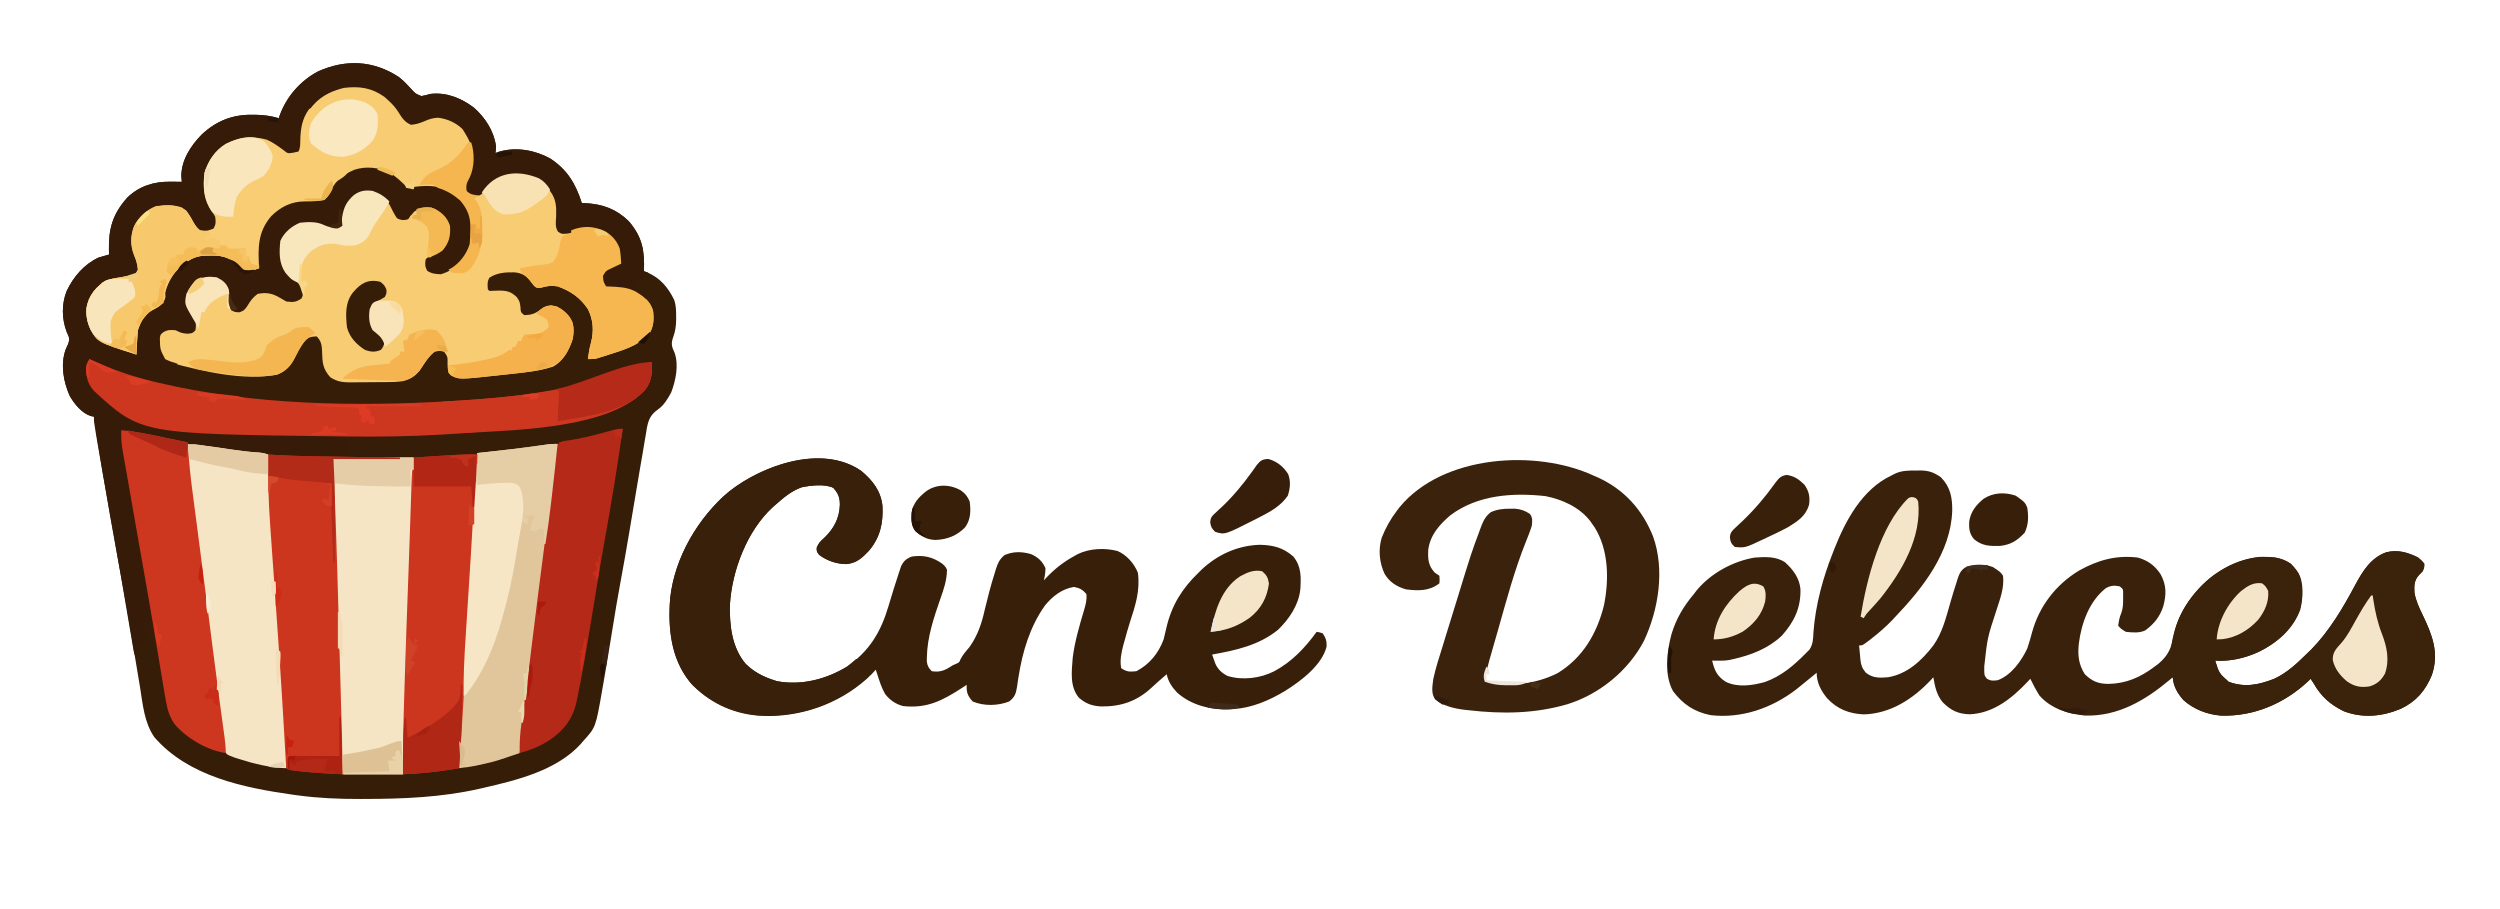 <?xml version="1.0" encoding="UTF-8" standalone="no"?>
<svg
   version="1.1"
   width="1650"
   height="600"
   id="svg167"
   sodipodi:docname="logo_ciné_délices-removebg-Row.svg"
   inkscape:version="1.4 (86a8ad7, 2024-10-11)"
   xmlns:inkscape="http://www.inkscape.org/namespaces/inkscape"
   xmlns:sodipodi="http://sodipodi.sourceforge.net/DTD/sodipodi-0.dtd"
   xmlns="http://www.w3.org/2000/svg"
   xmlns:svg="http://www.w3.org/2000/svg">
  <defs
     id="defs167" />
  <sodipodi:namedview
     id="namedview167"
     pagecolor="#ffffff"
     bordercolor="#000000"
     borderopacity="0.25"
     inkscape:showpageshadow="2"
     inkscape:pageopacity="0.0"
     inkscape:pagecheckerboard="0"
     inkscape:deskcolor="#d1d1d1"
     inkscape:zoom="1.1396484"
     inkscape:cx="1337.2545"
     inkscape:cy="356.68896"
     inkscape:window-width="2560"
     inkscape:window-height="1369"
     inkscape:window-x="2552"
     inkscape:window-y="-8"
     inkscape:window-maximized="1"
     inkscape:current-layer="svg167"
     showguides="true">
    <sodipodi:guide
       position="1092.01,1231.234"
       orientation="0,-1"
       id="guide1"
       inkscape:locked="false" />
    <sodipodi:guide
       position="1084.545,1232.836"
       orientation="0,-1"
       id="guide2"
       inkscape:locked="false" />
  </sodipodi:namedview>
  <path
     d="m 0,0 c 337.92,0 675.84,0 1024,0 0,337.92 0,675.84 0,1024 -337.92,0 -675.84,0 -1024,0 C 0,686.08 0,348.16 0,0 Z"
     fill="#F9F0E2"
     id="path1"
     style="fill:#f9f0e2;fill-opacity:0" />
  <path
     d="m 263.34,50.914 c 2.934,2.301 5.329,4.84 7.848,7.586 2.959,3.309 2.959,3.309 6.898,4.914 C 280.137,63.114 282.014,62.591 284,62 c 10.578,-1.255 20.4,2.715 28.75,9.031 7.327,6.411 13.264,15.464 14.555,25.289 C 327.312,98.25 327.312,98.25 327,101 c 0.907,-0.33 1.815,-0.66 2.75,-1 11.141,-3.116 23.537,-0.903 33.5,4.688 11.165,7.318 16.745,16.698 20.75,29.312 0.75,0.026 1.5,0.052 2.273,0.078 11.482,0.636 20.384,3.811 28.727,11.922 8.968,10.517 10.522,19.407 10,33 0.733,0.268 1.467,0.536 2.223,0.812 8.58,3.669 13.745,9.951 17.777,18.188 1.189,3.566 1.232,6.848 1.25,10.562 0.005,0.718 0.011,1.436 0.016,2.176 -0.04,4.243 -0.49,7.734 -1.954,11.762 -1.558,4.342 -0.993,6.234 0.902,10.32 2.914,8.089 0.764,18.39 -2.215,26.18 -2.263,4.14 -4.727,8.399 -8.646,11.16 -4.963,3.558 -6.37,6.697 -7.47,12.627 -0.159,1.019 -0.318,2.038 -0.481,3.088 -0.193,1.089 -0.387,2.177 -0.586,3.299 C 425.184,292.778 424.592,296.389 424,300 c -0.437,2.534 -0.877,5.068 -1.32,7.602 -1.287,7.42 -2.53,14.847 -3.764,22.275 -1.081,6.495 -2.175,12.989 -3.267,19.482 -0.118,0.699 -0.235,1.399 -0.356,2.119 -1.784,10.607 -3.638,21.197 -5.605,31.771 -2.057,11.06 -3.913,22.142 -5.688,33.25 -1.838,11.473 -3.709,22.939 -5.748,34.378 -0.246,1.385 -0.489,2.77 -0.729,4.156 C 393.168,480.086 393.168,480.086 385,489 c -0.54,0.642 -1.08,1.284 -1.637,1.945 C 367.528,508.464 341.1,514.966 319,520 c -0.846,0.196 -1.692,0.392 -2.563,0.593 -24.989,5.651 -50.171,6.685 -75.687,6.719 -1.086,0.004 -2.171,0.007 -3.29,0.011 C 223.847,527.348 210.497,526.812 197,525 c -1.106,-0.146 -2.211,-0.292 -3.351,-0.442 -32.653,-4.624 -69.29,-12.018 -91.774,-38.015 -6.721,-9.662 -7.647,-21.841 -9.488,-33.175 -0.762,-4.656 -1.55,-9.308 -2.333,-13.961 -1.047,-6.239 -2.09,-12.479 -3.113,-18.722 C 84.768,407.429 82.45,394.207 80,381 c -0.237,-1.281 -0.475,-2.563 -0.719,-3.883 -0.401,-2.159 -0.803,-4.318 -1.206,-6.476 C 74.448,351.216 71.11,331.748 67.848,312.26 67.537,310.403 67.225,308.547 66.914,306.691 65.144,296.143 63.442,285.598 62,275 61.381,274.863 60.761,274.726 60.123,274.584 54.054,272.914 49.048,266.575 46.031,261.285 41.805,251.92 39.786,240.275 43.438,230.438 43.953,229.303 44.469,228.169 45,227 c 1.231,-3.692 0.603,-4.354 -0.938,-7.812 -3.325,-8.718 -3.513,-18.438 -0.035,-27.172 C 48.612,182.515 55.337,174.607 65,170 c 2.322,-0.704 4.655,-1.377 7,-2 -0.035,-0.967 -0.07,-1.934 -0.105,-2.93 -0.297,-14.283 2.565,-24.008 12.23,-34.758 7.889,-7.572 17.503,-10.497 28.125,-10.375 1.118,0.007 1.118,0.007 2.258,0.014 1.831,0.012 3.661,0.03 5.492,0.049 -0.103,-1.238 -0.206,-2.475 -0.312,-3.75 0.017,-10.632 6.173,-19.963 13.344,-27.34 9.54,-9.019 20.327,-13.327 33.406,-13.16 1.109,0.006 1.109,0.006 2.24,0.012 5.343,0.085 10.173,0.74 15.323,2.238 0.208,-0.617 0.415,-1.235 0.629,-1.871 4.505,-12.384 13.596,-22.794 25.309,-29.004 18.278,-8.177 36.559,-7.31 53.402,3.789 z"
     fill="#361d08"
     id="path2" />
  <path
     d="M 251.484,61.371 C 252.315,61.909 253.145,62.446 254,63 c 0.603,0.383 1.207,0.766 1.828,1.16 4.128,3.031 6.774,7.324 9.559,11.535 1.432,2.045 2.662,3.752 4.613,5.305 4.001,-0.157 7.329,-1.073 11,-2.562 5.61,-2.175 10.005,-2.036 15.562,0.25 7.304,3.565 11.354,7.754 14.438,15.312 2.339,7.017 2.205,16.42 -1,23.125 -0.364,0.684 -0.727,1.369 -1.102,2.074 -1.186,2.377 -1.372,4.195 -0.898,6.801 1.927,2.301 1.927,2.301 5.25,2.625 3.687,-0.23 3.687,-0.23 5.332,-2.273 1.001,-1.422 1.982,-2.859 2.941,-4.309 2.711,-3.751 6.102,-5.585 10.477,-7.043 9.869,-0.738 20.181,-0.931 28.125,5.801 5.534,5.938 8.247,11.674 8.041,19.76 -0.034,0.743 -0.068,1.486 -0.104,2.252 -0.109,2.75 -0.13,5.431 -0.062,8.188 1.851,2.264 1.851,2.264 4.688,2.312 3.411,-0.141 3.411,-0.141 6.625,-1.812 5.821,-2.368 11.001,-2.285 16.938,-0.25 5.446,2.334 9.105,5.368 11.969,10.668 1.46,3.892 1.615,7.959 1.781,12.082 -0.699,0.326 -1.397,0.652 -2.117,0.988 -0.91,0.437 -1.82,0.874 -2.758,1.324 -1.357,0.644 -1.357,0.644 -2.742,1.301 -2.647,1.307 -2.647,1.307 -4.383,4.387 0.182,3.827 0.182,3.827 2,7 2.186,0.133 4.374,0.231 6.562,0.312 6.075,0.401 10.436,1.213 15.438,4.688 0.563,0.384 1.127,0.768 1.707,1.164 3.705,2.794 5.807,5.46 7.293,9.836 0.701,5.97 0.532,10.938 -3,16 -7.229,7.41 -17.309,10.227 -26.938,13.312 -1.244,0.4 -1.244,0.4 -2.512,0.808 -0.789,0.245 -1.577,0.49 -2.39,0.742 -0.705,0.22 -1.41,0.439 -2.136,0.665 C 392,237 392,237 388,237 c 0.466,-3.731 1.038,-7.256 2.062,-10.875 1.943,-7.64 1.547,-15.041 -2.062,-22.125 -4.987,-7.537 -11.519,-12.005 -20,-15 -3.962,-0.676 -7.26,-0.222 -11.125,0.938 C 354,190 354,190 352.508,188.613 c -1.022,-1.262 -2.029,-2.536 -3.023,-3.82 -2.732,-3.3 -5.609,-4.6 -9.84,-5.035 -5.916,-0.161 -11.49,0.207 -16.582,3.492 -1.582,2.606 -1.321,4.774 -1.062,7.75 0.33,0.33 0.66,0.66 1,1 1.897,-0.033 3.793,-0.101 5.688,-0.188 5.574,-0.053 8.222,0.42 12.312,4.188 2,3 2,3 2.5,6.562 0.158,3.495 0.158,3.495 2.5,5.438 4.398,-0.086 7.114,-0.872 10.5,-3.562 2.656,-2.044 3.568,-2.448 7.062,-3 5.429,0.888 8.801,3.521 12.312,7.625 3.109,4.76 3.132,9.458 2.125,14.938 -2.56,7.3 -6.042,14.194 -13,18 -9.375,2.968 -19.227,3.923 -28.965,4.935 -2.401,0.251 -4.8,0.519 -7.199,0.789 -26.054,2.844 -26.054,2.844 -31.214,-0.065 -2.372,-2.426 -2.158,-4.39 -2.247,-7.722 0.092,-4.493 0.092,-4.493 -2.375,-7.938 -2.872,-0.584 -2.872,-0.584 -6,0 -3.677,2.829 -5.822,6.213 -8.375,10.062 -3.525,5.15 -6.632,7.871 -12.785,9.515 -3.89,0.579 -7.72,0.605 -11.648,0.626 -1.267,0.009 -1.267,0.009 -2.559,0.017 -1.781,0.009 -3.562,0.016 -5.343,0.02 -2.715,0.01 -5.429,0.041 -8.143,0.072 -1.735,0.007 -3.47,0.012 -5.205,0.016 -1.21,0.018 -1.21,0.018 -2.444,0.037 -4.91,-0.019 -8.237,-0.664 -12.498,-3.366 -5.044,-5.589 -5.248,-9.82 -5.43,-17.059 C 212.384,227.715 212.01,225.075 209,222 c -3.61,0.246 -5.446,0.403 -7.957,3.109 -2.658,3.761 -4.816,7.739 -6.955,11.807 -2.826,5.156 -5.747,8.148 -11.213,10.334 -21.849,4.229 -48.363,-2.016 -69.449,-7.66 -0.783,-0.209 -1.567,-0.418 -2.374,-0.633 -2.585,-1.205 -3.568,-2.547 -5.052,-4.957 -1.447,-4.34 -1.653,-8.469 -1,-13 2.577,-3.183 4.022,-3.88 8.062,-4.375 C 116,217 116,217 117.938,218 c 3.037,1.472 5.744,1.188 9.062,1 1.327,-1.122 1.327,-1.122 1.375,-4 -0.014,-3.467 -1.077,-5.506 -2.875,-8.438 -2.129,-3.605 -3.338,-6.288 -3.059,-10.508 1.3,-4.78 4.275,-9.57 8.457,-12.289 3.97,-1.446 7.95,-1.303 12.102,-0.766 4.123,2.062 6.319,3.74 8,8 0.323,2.818 0.439,5.608 0.559,8.441 0.502,2.912 1.063,3.854 3.441,5.559 2.943,0.472 2.943,0.472 6,-1 1.762,-2.192 3.19,-4.442 4.605,-6.871 C 167,195 167,195 170,193 c 6.77,-1.161 11.202,0.312 16.891,3.883 3.095,1.639 5.692,1.536 9.109,1.117 0.66,-0.33 1.32,-0.66 2,-1 1.122,-3.285 1.122,-3.285 1,-7 -2.167,-2.767 -2.167,-2.767 -5.25,-5 -5.54,-4.642 -8.381,-7.854 -9.047,-15.332 -0.2,-5.316 -0.281,-9.427 1.984,-14.293 4.101,-4.212 8.067,-8.022 14.082,-8.676 9.214,-0.035 9.214,-0.035 13.043,1.801 3.66,1.722 6.189,1.82 10.188,1.5 1.741,-1.741 1.5,-4.316 1.812,-6.688 1.046,-6.485 2.833,-10.238 7.812,-14.625 4.08,-2.899 7.446,-3.303 12.375,-2.688 5.833,1.873 9.516,4.923 13,10 0.479,1.263 0.938,2.534 1.375,3.812 1.338,3.515 1.338,3.515 5,4.438 3.755,0.104 3.755,0.104 6.312,-2.562 0.763,-0.887 1.526,-1.774 2.312,-2.688 3.55,-2.485 6.747,-2.432 11,-2 4.853,1.878 8.1,4.65 11,9 1.683,5.048 1.634,9.351 -0.25,14.25 -3.61,5.672 -7.77,8.021 -13.75,10.75 -0.435,4.278 -0.435,4.278 1.5,7.938 3.694,1.57 6.755,1.159 10.5,0.062 7.133,-3.112 11.607,-8.386 15.141,-15.199 1.196,-3.898 1.228,-7.557 1.234,-11.613 0.025,-0.769 0.049,-1.538 0.074,-2.33 0.036,-7.138 -2.178,-12.228 -6.824,-17.607 -6.576,-5.637 -12.315,-8.553 -21.062,-8.438 -1.137,0.006 -2.274,0.013 -3.445,0.019 -3.27,0.071 -3.27,0.071 -6.93,1.168 -3.188,0 -3.188,0 -5.102,-1.574 -1.367,-1.428 -2.712,-2.878 -4.035,-4.348 -5.183,-5.253 -11.956,-7.191 -19.176,-7.391 -5.991,0.064 -10.589,1.574 -15.875,4.312 -0.638,0.327 -1.276,0.655 -1.934,0.992 -4.252,2.595 -5.75,5.312 -7.941,9.758 -1.727,2.926 -1.727,2.926 -4.125,5.25 -4.343,0.898 -8.353,0.946 -12.766,0.93 -8.834,-0.02 -15.984,3.566 -22.219,9.711 C 169.945,153.259 170.292,163.739 171,177 c -3.374,1.296 -6.369,2.101 -10,2 -2.69,-1.728 -4.641,-3.631 -6.797,-5.984 -5.492,-5.024 -12.536,-4.438 -19.57,-4.328 -4.745,0.408 -7.836,1.502 -11.633,4.312 -0.612,0.436 -1.225,0.871 -1.855,1.32 C 114.973,179.136 110.939,185.407 109,193 c 0.021,1.134 0.041,2.269 0.062,3.438 -1.532,5.138 -4.822,6.143 -9.32,8.73 C 94.948,208.371 92.785,212.644 91,218 c -0.228,2.733 -0.417,5.45 -0.562,8.188 -0.043,0.75 -0.086,1.499 -0.131,2.271 C 90.201,230.306 90.1,232.153 90,234 64.502,225.926 64.502,225.926 59.625,217.312 c -2.873,-6.658 -3.508,-12.763 -1,-19.625 1.837,-4.041 3.916,-6.834 7.375,-9.688 0.513,-0.496 1.026,-0.993 1.555,-1.504 4.42,-2.705 9.662,-3.076 14.711,-3.957 0.833,-0.157 1.665,-0.315 2.523,-0.477 0.76,-0.133 1.52,-0.266 2.303,-0.402 C 89.381,181.083 89.381,181.083 91,178 c -0.249,-3.569 -1.181,-6.495 -2.562,-9.75 -2.444,-6.352 -2.369,-12.582 0.062,-18.938 2.938,-5.917 8.303,-10.919 14.5,-13.312 6.988,-0.703 14.1,-1.094 20,3 1.747,2.464 3.227,4.956 4.641,7.625 1.287,2.248 2.326,3.783 4.359,5.375 4.665,0.505 4.665,0.505 8.938,-1.125 1.648,-2.908 1.563,-4.557 1.062,-7.875 -1.115,-2.068 -2.348,-3.962 -3.711,-5.875 C 133.979,130.02 134.098,122.035 135,114 c 2.5,-7.998 6.828,-14.553 14,-19 8.706,-4.372 17.562,-5.479 26.984,-2.836 4.039,1.675 7.495,4.28 11.016,6.836 2.904,2.377 2.904,2.377 6.625,1.75 1.114,-0.247 2.228,-0.495 3.375,-0.75 1.231,-2.461 1.094,-4.548 1.137,-7.256 0.26,-10.846 3.012,-19.355 10.926,-27.182 12.455,-9.96 28.47,-12.231 42.422,-4.191 z"
     fill="#f8cc73"
     id="path3" />
  <path
     d="m 1264.5,310.562 c 1.224,-0.03 1.224,-0.03 2.473,-0.061 5.843,0.005 9.223,1.159 14.027,4.498 6.294,6.469 7.575,13.433 7.474,22.112 -0.947,27.458 -19.339,50.868 -37.474,69.888 -0.739,0.791 -1.477,1.583 -2.238,2.398 -4.277,4.457 -8.828,8.382 -13.699,12.164 -0.568,0.442 -1.137,0.885 -1.722,1.34 C 1229.254,426 1229.254,426 1227,426 c 0.202,2.401 0.436,4.792 0.688,7.188 0.08,1.01 0.08,1.01 0.162,2.041 0.427,3.804 1.101,5.711 3.545,8.697 4.607,3.668 8.965,3.529 14.605,3.074 12.727,-2.049 22.391,-11.078 30,-21 6.042,-8.556 8.407,-18.443 11.241,-28.375 1.229,-4.251 2.533,-8.474 3.884,-12.688 0.23,-0.755 0.459,-1.511 0.695,-2.289 1.313,-4.05 2.346,-6.598 6.18,-8.648 5.601,-1.76 11.845,-1.813 17.312,0.25 4.88,3.178 4.88,3.178 6.688,5.75 0.913,7.952 -1.918,15.151 -4.312,22.625 -5.982,18.173 -5.982,18.173 -8.062,37.062 -0.01,1.138 -0.015,2.276 -0.023,3.449 0.177,2.844 0.177,2.844 1.699,4.742 2.444,1.612 4.566,1.491 7.387,1.004 8.789,-3.355 15.435,-12.658 19.312,-20.883 1.221,-3.504 2.193,-7.072 3.162,-10.652 4.737,-17.273 15.684,-31.472 30.971,-40.746 12.482,-6.972 24.584,-10.342 38.867,-8.602 6.655,1.924 11.211,5.259 15,11 3.947,7.214 3.872,13.421 1.75,21.188 -2.344,7.043 -5.934,11.387 -11.75,15.812 -3.93,1.965 -8.716,1.475 -13,1 -3.188,-2 -3.188,-2 -5,-4 0.412,-2.95 0.803,-5.558 2.023,-8.289 1.175,-3.261 1.242,-5.939 1.227,-9.398 0,-1.138 0.01,-2.276 0.016,-3.449 0.03,-2.994 0.03,-2.994 -2.266,-4.863 -3.585,-0.732 -5.959,-0.586 -9.18,1.227 -11.005,8.644 -16.153,23.305 -17.821,36.773 -0.768,7.469 -0.132,13.581 4,20 4.81,4.69 8.817,6.3 15.5,6.375 11.796,-0.208 21.155,-4.335 30.5,-11.375 0.914,-0.686 1.828,-1.372 2.769,-2.078 6.438,-5.543 8.324,-10.338 9.833,-18.382 2.149,-11.28 7.775,-20.984 15.398,-29.54 0.57,-0.663 1.139,-1.325 1.727,-2.008 10.157,-11.022 24.27,-18.767 39.203,-20.43 7.514,-0.242 14.684,0.136 21.07,4.438 6.153,6.266 7.358,12.054 7.381,20.602 -0.24,10.781 -4.629,18.568 -12.072,26.218 -11.382,10.747 -26.37,17.284 -42.184,17.367 -1.031,-0.062 -2.062,-0.124 -3.125,-0.188 2.604,8.339 2.604,8.339 8.906,13.969 10.475,3.983 19.898,2.052 30.094,-1.969 8.638,-3.992 15.301,-10.402 22,-17 0.799,-0.763 1.598,-1.526 2.422,-2.312 11.912,-12.151 21.05,-27.623 29.016,-42.562 4.868,-9.076 10.248,-17.893 20.387,-21.57 7.588,-1.935 14.291,-0.019 21.176,3.445 2.324,1.992 2.324,1.992 4,4 0.062,2.375 0.062,2.375 -1,5 -0.846,0.866 -1.691,1.732 -2.562,2.625 -3.104,3.547 -3.145,6.801 -2.922,11.391 0.877,5.405 3.117,10.083 5.484,14.984 6.332,13.205 10.942,24.95 6.035,39.488 -4.276,10.376 -10.369,17.487 -20.535,22.324 -12.217,5.074 -25.032,6.42 -37.648,1.574 -8.919,-4.337 -14.988,-9.793 -19.852,-18.387 -0.66,-0.99 -1.32,-1.98 -2,-3 -0.476,0.473 -0.951,0.946 -1.441,1.434 -15.715,14.847 -35.88,23.492 -57.586,22.879 -9.239,-0.727 -18.018,-4.087 -24.973,-10.312 -4.069,-4.781 -6.207,-8.728 -7,-15 -1,0.853 -1,0.853 -2.019,1.723 -16.143,13.524 -34.087,24.143 -55.777,23.566 C 1365.069,471.284 1353.542,467.667 1346,459 c -2.226,-3.563 -4.165,-7.223 -6,-11 -0.632,0.69 -1.263,1.379 -1.914,2.09 -10.419,10.945 -22.48,20.683 -38.148,21.348 -7.65,-0.243 -12.373,-2.56 -17.75,-7.938 -4.037,-4.867 -5.118,-10.386 -6.188,-16.5 -0.839,0.926 -0.839,0.926 -1.695,1.871 -11.791,12.454 -26.517,22.115 -44.18,22.629 -9.686,-0.428 -17.572,-3.477 -24.25,-10.688 C 1201.784,455.817 1199,450.501 1199,444 c -0.666,0.557 -1.333,1.114 -2.019,1.688 -2.974,2.462 -5.969,4.896 -8.98,7.312 -0.875,0.704 -1.75,1.408 -2.652,2.133 -16.038,12.3 -36.051,19.243 -56.348,16.867 -10.742,-2.161 -18.208,-7.139 -24.773,-15.777 -6.013,-10.897 -4.185,-26.012 -1.065,-37.588 3.035,-10.222 8.025,-18.531 14.839,-26.635 0.637,-0.829 1.274,-1.658 1.93,-2.512 C 1129.237,378.302 1143.735,370.434 1158,368 c 6.897,-0.495 13.998,-0.881 20,3 5.324,4.766 9.48,10.254 10.277,17.531 0.437,12.449 -4.08,21.881 -12.277,31.031 -8.951,8.459 -20.187,12.767 -32,15.438 -1.288,0.294 -1.288,0.294 -2.602,0.594 -2.455,0.416 -4.724,0.506 -7.211,0.469 -0.79,-0.009 -1.58,-0.018 -2.394,-0.027 -0.592,-0.012 -1.183,-0.023 -1.793,-0.035 1.635,6.585 3.228,10.265 9,14 8,3.907 17.684,2.409 25.965,0.09 10.813,-3.883 19.11,-10.998 27.035,-19.09 0.755,-0.755 1.511,-1.511 2.289,-2.289 2.39,-3.787 2.376,-7.063 2.586,-11.461 1.369,-18.282 6.34,-36.256 13.125,-53.25 0.259,-0.663 0.517,-1.325 0.784,-2.008 C 1218.157,343.305 1229.141,322.985 1248,314 c 1.057,-0.536 2.114,-1.073 3.203,-1.625 4.38,-1.842 8.601,-1.853 13.297,-1.812 z"
     fill="#3a210b"
     id="path4" />
  <path
     d="m 568.438,310.812 c 7.533,6.343 12.916,13.107 13.98,23.121 0.555,11.317 -1.461,20.674 -8.918,29.566 -4.578,4.787 -8.191,8.205 -15,8.812 -6.382,-0.083 -12.829,-2.27 -17.891,-6.141 C 539,364 539,364 539.016,361.484 c 1.147,-2.895 2.406,-4.186 4.734,-6.234 6.521,-6.182 10.295,-13.095 10.562,-22.125 C 554.276,328.132 553.261,325.74 550,322 544.466,319.233 535.028,320.366 529.07,321.613 522.417,324.026 517.228,328.331 512,333 c -0.69,0.596 -1.379,1.191 -2.09,1.805 -16.809,15.511 -26.756,41.591 -28.148,64.035 -0.369,13.664 1.176,28.241 10.238,39.16 5.503,5.461 11.665,8.644 19,11 0.596,0.192 1.191,0.384 1.805,0.582 C 528.706,452.609 545.417,448.378 559,440 c 14.966,-10.48 22.358,-22.893 27.438,-40.062 2.271,-7.591 4.559,-15.177 7.098,-22.684 0.376,-1.13 0.753,-2.26 1.141,-3.424 1.666,-3.561 3.494,-5.136 7.136,-6.518 7.794,-1.113 13.741,0.268 20.125,4.75 C 624,374 624,374 625,376 c -0.017,6.728 -2.067,12.801 -4.312,19.062 -4.284,12.371 -8.714,25.357 -8.938,38.562 -0.026,0.92 -0.052,1.841 -0.078,2.789 0.39,3.071 1.156,4.404 3.328,6.586 6.021,0.926 9.105,-0.86 14,-4 0.763,-0.33 1.526,-0.66 2.312,-1 1.831,-0.879 1.831,-0.879 2.586,-2.805 1.593,-3.175 3.877,-5.68 6.152,-8.391 5.229,-7.524 7.853,-15.242 9.824,-24.117 1.96,-8.229 4.066,-16.373 6.625,-24.438 0.39,-1.312 0.39,-1.312 0.789,-2.65 1.342,-4.099 2.283,-6.218 5.563,-9.147 5.655,-2.61 11.602,-2.475 17.562,-0.758 4.633,2.065 7.491,4.569 9.586,9.305 0.015,2.838 -0.419,5.193 -1,8 0.522,-0.568 1.044,-1.137 1.582,-1.723 C 696.18,375.405 701.896,370.917 709,367 c 0.779,-0.436 1.557,-0.871 2.359,-1.32 7.91,-3.796 17.755,-4.178 26.234,-2.02 6.053,2.689 10.974,8.205 13.406,14.34 1.588,11.601 -1.602,21.516 -5.174,32.418 -1.351,4.225 -2.543,8.488 -3.701,12.769 -0.215,0.753 -0.43,1.506 -0.651,2.282 -1.344,4.997 -2.496,10.375 -1.474,15.53 3.755,2.503 5.547,2.453 10,2 8.714,-4.539 14.63,-11.882 18,-21 0.638,-2.539 1.241,-5.071 1.812,-7.625 C 773.199,399.637 780.167,388.403 791,378 c 0.679,-0.675 1.359,-1.351 2.059,-2.047 10.672,-10.029 24.042,-16.039 38.691,-16.391 8.836,0.282 15.014,1.843 21.742,7.645 5.489,6.527 5.243,13.756 4.715,21.842 -1.095,10.318 -7.366,19.474 -14.645,26.576 C 830.761,425.944 815.833,429.17 800,432 c 0.443,1.276 0.896,2.549 1.352,3.82 0.251,0.709 0.502,1.418 0.76,2.149 1.678,3.837 4.367,6.248 8.044,8.14 9.842,3.082 21.821,1.561 30.844,-3.109 11.713,-6.246 20.244,-15.367 28,-26 1.875,0.312 1.875,0.312 4,1 2.043,3.064 2.67,4.962 2.562,8.633 -2.923,12.301 -17.064,22.904 -27.31,29.312 C 837.756,462.276 826.353,467.219 814,468 c -0.735,0.053 -1.47,0.106 -2.227,0.16 -12.486,0.468 -25.513,-2.594 -34.938,-11.117 C 773.388,453.333 771.133,450.036 770,445 c -0.727,0.636 -0.727,0.636 -1.469,1.285 -1.417,1.24 -2.836,2.476 -4.258,3.711 -1.431,1.262 -2.846,2.543 -4.234,3.852 -9.766,9.069 -20.409,12.627 -33.656,12.402 -5.864,-0.433 -9.694,-1.818 -14.258,-5.688 C 705.873,453.023 707.317,443.303 708,434 c 1.354,-10.572 4.373,-20.938 7.425,-31.127 1.086,-3.689 2.062,-7.018 1.575,-10.873 -2.594,-2.909 -4.362,-3.875 -8.188,-4.625 -7.98,1.308 -14.218,6.175 -19.227,12.371 -9.892,14.058 -14.698,30.202 -17.359,46.98 -0.124,0.768 -0.247,1.536 -0.375,2.327 -0.229,1.469 -0.442,2.94 -0.638,4.414 C 670.539,457.894 669.598,460.275 666,463 c -7.509,2.888 -16.466,3.123 -24,0 -3.41,-3.743 -4.193,-6.06 -4,-11 -1.027,0.675 -2.055,1.351 -3.113,2.047 C 622.084,462.348 611.807,467.746 596,466 c -4.971,-1.351 -8.758,-3.938 -11.906,-8.086 C 581.781,453.867 580.416,449.422 579,445 c -0.33,-0.99 -0.66,-1.98 -1,-3 -0.866,0.949 -1.732,1.897 -2.625,2.875 -17.954,17.774 -42.54,27.474 -67.688,27.688 -19.473,-0.27 -36.292,-6.612 -50.43,-20.242 C 443.598,437.529 441.299,418.16 442,399 c 1.536,-26.969 15.824,-52.439 35,-71 22.212,-19.689 64.271,-36.057 91.438,-17.188 z"
     fill="#381f0a"
     id="path5" />
  <path
     d="m 263.34,50.914 c 2.934,2.301 5.329,4.84 7.848,7.586 2.959,3.309 2.959,3.309 6.898,4.914 C 280.137,63.114 282.014,62.591 284,62 c 10.578,-1.255 20.4,2.715 28.75,9.031 7.327,6.411 13.264,15.464 14.555,25.289 C 327.312,98.25 327.312,98.25 327,101 c 0.907,-0.33 1.815,-0.66 2.75,-1 11.141,-3.116 23.537,-0.903 33.5,4.688 11.165,7.318 16.745,16.698 20.75,29.312 0.75,0.026 1.5,0.052 2.273,0.078 11.482,0.636 20.384,3.811 28.727,11.922 8.968,10.517 10.522,19.407 10,33 0.99,0.33 1.98,0.66 3,1 -0.99,0.33 -1.98,0.66 -3,1 0,0.99 0,1.98 0,3 -0.639,0.227 -1.279,0.454 -1.938,0.688 -2.334,1.165 -2.334,1.165 -2.812,3.938 -0.083,0.784 -0.165,1.567 -0.25,2.375 3.465,2.475 3.465,2.475 7,5 -0.33,0.66 -0.66,1.32 -1,2 -0.615,-0.422 -1.23,-0.843 -1.863,-1.277 -0.808,-0.548 -1.616,-1.096 -2.449,-1.66 -0.801,-0.545 -1.601,-1.091 -2.426,-1.652 -5.022,-3.131 -10.258,-2.662 -16.012,-2.836 C 400,190 400,190 398.062,188.109 397,186 397,186 397,183.562 c 1.371,-3.513 3.065,-5.202 6,-7.562 2.34,-0.94 4.519,-1.465 7,-2 -1.968,-10.883 -1.968,-10.883 -8.672,-19.207 C 395.371,151.191 389.852,150.303 383,151 c -2.351,0.957 -4.687,1.953 -7,3 -5.037,0.581 -5.037,0.581 -7.676,-1.012 -2.107,-3.164 -1.456,-6.526 -1.262,-10.176 0.173,-6.566 0.016,-11.397 -4.062,-16.812 -0.681,-1.073 -1.361,-2.145 -2.062,-3.25 -4.591,-5.076 -11.203,-6.502 -17.777,-7.098 -8.051,-0.182 -13.607,0.133 -19.785,5.723 -2.426,2.552 -2.426,2.552 -4.25,5.438 C 317,129 317,129 313.438,129.5 310,129 310,129 308,127.938 c -1.641,-3.179 -0.796,-5.526 0,-8.938 0.516,-0.99 1.031,-1.98 1.562,-3 2.949,-6.453 2.503,-15.086 0.676,-21.797 C 309.303,92 308.271,90.025 307,88 c -0.866,-1.392 -0.866,-1.392 -1.75,-2.812 -4.356,-4.235 -10.275,-6.884 -16.312,-7.5 -3.679,0.292 -5.638,0.919 -8.938,2.375 -3.124,1.3 -5.271,1.965 -8.688,2.312 -4.543,-1.886 -6.09,-4.797 -8.688,-8.867 C 260.728,70.581 258.596,68.322 256,66 255.257,65.319 254.515,64.639 253.75,63.938 245.215,57.924 237.409,56.798 227,58 c -9.588,2.368 -17.102,6.409 -22.781,14.555 -3.82,6.649 -4.912,12.475 -4.818,20.013 -0.004,3.384 -0.18,5.133 -2.221,7.893 C 195,102 195,102 191.75,102.125 187.624,100.887 185.171,99.188 181.895,96.473 175.616,91.592 167.683,91.216 160,92 151.515,94.04 145.244,97.335 140.242,104.527 135.629,112.521 134.79,119.899 136,129 c 1.274,4.376 3.277,7.889 5.75,11.688 1.638,3.03 1.756,4.917 1.25,8.312 -2.142,3.256 -3.506,3.888 -7.312,4.75 -5.412,-1.101 -7.645,-4.31 -10.688,-8.75 -0.516,-1.114 -1.031,-2.228 -1.562,-3.375 -1.212,-2.859 -1.212,-2.859 -4.133,-3.758 -6.238,-1.637 -12.969,-2.308 -19.008,0.301 C 94.091,142.165 89.666,146.641 88,154 c -0.777,6.792 0.432,11.541 3.156,17.738 1.184,3.173 1.139,5.139 -0.156,8.262 -4.557,3.457 -9.537,3.964 -15.029,4.729 -5.649,0.905 -9.873,2.71 -13.615,7.279 -3.953,7.166 -5.543,13.792 -3.23,21.805 3.865,9.704 13.316,12.782 22.324,16.68 C 84.291,231.683 87.14,232.854 90,234 89.913,232.442 89.913,232.442 89.824,230.852 89.487,222.315 89.404,214.998 95,208 c 3.651,-3.478 7.187,-6.396 12,-8 0.098,-0.629 0.196,-1.258 0.297,-1.906 1.841,-10.537 6.045,-19.149 14.828,-25.672 7.987,-5.109 16.849,-5.744 26.137,-3.996 3.59,1.364 5.886,3.686 8.551,6.324 2.439,2.285 3.553,3.196 6.918,3.48 2.483,-0.263 4.845,-0.639 7.27,-1.23 -0.33,-0.66 -0.66,-1.32 -1,-2 -1.04,-12.5 -0.235,-21.807 7.605,-32.109 5.284,-5.873 13.397,-10.553 21.409,-11.004 0.691,0.005 1.383,0.011 2.095,0.016 0.754,0.003 1.508,0.006 2.285,0.01 0.777,0.008 1.555,0.017 2.355,0.025 0.793,0.005 1.586,0.009 2.402,0.014 1.949,0.012 3.898,0.03 5.848,0.049 0.404,-1.1 0.404,-1.1 0.816,-2.223 C 218.658,120.764 225.153,115.793 234,112 c 7.588,-2.402 15.455,-1.543 22.637,1.652 4.773,2.722 8.506,6.491 12.363,10.348 1.566,-0.209 3.13,-0.429 4.688,-0.691 10.515,-1.403 19.957,-0.548 28.625,5.941 7.345,7.516 9.038,14.473 9.07,24.771 -0.15,7.814 -1.924,13.188 -7.25,19.026 -3.991,3.758 -7.863,6.42 -13.133,7.953 -3.52,-0.117 -5.924,-0.34 -8.938,-2.188 -1.665,-2.84 -1.654,-4.593 -1.062,-7.812 2.688,-2.188 2.688,-2.188 6,-4 4.734,-2.642 7.258,-4.775 9,-10 0.368,-5.619 0.192,-9.157 -3,-14 -3.683,-3.407 -6.246,-4.901 -11.312,-5.188 -3.697,0.188 -6.336,0.629 -9.688,2.188 -1.36,1.968 -1.36,1.968 -2,4 -1,1 -1,1 -4.188,1.25 -1.91,-0.277 -1.91,-0.277 -3.812,-1.25 -1.819,-2.67 -3.181,-5.426 -4.598,-8.328 -2.137,-4.072 -4.778,-5.794 -8.715,-7.922 -5.275,-1.472 -9.098,-1.545 -13.938,0.875 -6.079,5.25 -7.314,10.02 -8.258,17.766 C 226,149 226,149 224,151 c -4.024,0.395 -6.505,0.233 -10.188,-1.5 -5.051,-2.366 -10.37,-2.266 -15.812,-1.5 -4.341,1.647 -7.209,4.229 -10.5,7.438 -2.657,6.31 -2.499,13.294 -0.945,19.934 1.917,4.538 5.017,7.065 8.758,10.191 2.656,2.258 2.656,2.258 4.688,4.438 0.312,3.938 0.312,3.938 -1,7 -3.826,2.551 -5.443,2.515 -10,2 -1.467,-0.781 -2.903,-1.62 -4.312,-2.5 -4.847,-2.9 -9.124,-3.71 -14.688,-2.5 -3.296,2.436 -4.846,4.741 -6.938,8.25 C 161,205 161,205 158,206.125 155,206 155,206 152.688,204.75 c -2.258,-3.679 -2.173,-6.868 -2.422,-11.117 C 149.939,190.391 149.142,188.46 147,186 c -4.472,-2.741 -8.908,-2.513 -14,-2 -4.2,1.552 -6.223,4.058 -8.266,8.051 -1.283,3.405 -1.521,6.447 -0.734,9.949 1.177,2.358 2.506,4.572 3.879,6.82 1.625,3.159 1.617,5.71 1.121,9.18 -2,2 -2,2 -5.375,2.25 -3.437,-0.237 -4.702,-0.741 -7.625,-2.25 -3.292,-0.343 -5.254,-0.421 -8.16,1.219 -2.027,1.634 -2.027,1.634 -2.336,4.051 0.148,7.341 0.148,7.341 3.496,13.73 2.646,1.372 5.116,2.149 8,3 0.756,5.235 1.206,9.773 0,15 -6.32,0.368 -11.794,-0.98 -17.875,-2.625 -1.013,-0.27 -2.026,-0.54 -3.069,-0.818 C 83.275,248.079 70.922,243.819 59,238 c -1.627,4.881 -1.411,8.744 0.188,13.625 5.296,9.862 14.941,13.948 25.203,17.066 44.59,12.883 91.849,17.313 138.101,18.257 2.894,0.059 5.789,0.122 8.683,0.184 C 245.782,287.444 260.391,287.731 275,288 c 0,0.33 0,0.66 0,1 -14.85,0.33 -29.7,0.66 -45,1 0.574,4.202 0.574,4.202 4,6 -0.959,0.402 -0.959,0.402 -1.938,0.812 -2.394,1.074 -2.394,1.074 -3.062,4.188 14.85,0 29.7,0 45,0 0,0.33 0,0.66 0,1 -85.563,0.874 -85.563,0.874 -120,-4 -0.682,-0.094 -1.364,-0.189 -2.067,-0.286 C 132.301,294.988 112.912,290.84 93.529,286.741 89.026,285.796 84.515,284.887 80,284 c 0.15,0.902 0.301,1.804 0.456,2.733 0.333,1.999 0.666,3.998 0.999,5.997 0.665,3.99 1.33,7.98 1.997,11.97 1.335,7.992 2.663,15.986 3.966,23.983 0.464,2.835 0.929,5.669 1.395,8.504 0.116,0.709 0.233,1.419 0.353,2.149 1.624,9.858 3.378,19.687 5.214,29.507 0.206,1.104 0.412,2.209 0.624,3.346 1.022,5.478 2.055,10.953 3.102,16.426 0.379,2.017 0.759,4.035 1.137,6.052 0.178,0.911 0.356,1.822 0.539,2.761 1.044,5.613 1.646,10.859 1.219,16.571 -0.99,0.66 -1.98,1.32 -3,2 0,0.99 0,1.98 0,3 -0.631,2.012 -1.294,4.014 -2,6 -1.65,0.33 -3.3,0.66 -5,1 0,2.97 0,5.94 0,9 -2.647,-2.647 -2.635,-4.51 -3.262,-8.191 -0.111,-0.639 -0.222,-1.278 -0.337,-1.936 -0.371,-2.144 -0.73,-4.289 -1.089,-6.435 -0.263,-1.534 -0.527,-3.068 -0.792,-4.602 -0.707,-4.11 -1.404,-8.222 -2.098,-12.334 -1.097,-6.5 -2.204,-12.998 -3.309,-19.496 -0.286,-1.68 -0.571,-3.36 -0.856,-5.04 -2.528,-14.903 -5.188,-29.78 -7.883,-44.653 -2.548,-14.072 -5.079,-28.145 -7.438,-42.25 -0.306,-1.82 -0.306,-1.82 -0.618,-3.677 C 62,278.386 62,278.386 62,275 61.421,274.898 60.842,274.796 60.246,274.691 54.107,272.802 49.129,266.716 46.031,261.285 41.805,251.92 39.786,240.275 43.438,230.438 43.953,229.303 44.469,228.169 45,227 c 1.231,-3.692 0.603,-4.354 -0.938,-7.812 -3.325,-8.718 -3.513,-18.438 -0.035,-27.172 C 48.612,182.515 55.337,174.607 65,170 c 2.322,-0.704 4.655,-1.377 7,-2 -0.035,-0.967 -0.07,-1.934 -0.105,-2.93 -0.297,-14.283 2.565,-24.008 12.23,-34.758 7.889,-7.572 17.503,-10.497 28.125,-10.375 1.118,0.007 1.118,0.007 2.258,0.014 1.831,0.012 3.661,0.03 5.492,0.049 -0.103,-1.238 -0.206,-2.475 -0.312,-3.75 0.017,-10.632 6.173,-19.963 13.344,-27.34 9.54,-9.019 20.327,-13.327 33.406,-13.16 1.109,0.006 1.109,0.006 2.24,0.012 5.343,0.085 10.173,0.74 15.323,2.238 0.208,-0.617 0.415,-1.235 0.629,-1.871 4.505,-12.384 13.596,-22.794 25.309,-29.004 18.278,-8.177 36.559,-7.31 53.402,3.789 z"
     fill="#361c08"
     id="path6" />
  <path
     d="m 1052,314 c 0.852,0.367 1.704,0.735 2.582,1.113 17.459,8.001 29.392,21.299 36.418,38.887 7.924,21.964 3.642,48.395 -6,69 -10.329,19.675 -29.247,35.11 -50.413,41.758 -21.603,6.301 -42.997,6.559 -65.337,3.992 -1.003,-0.109 -2.007,-0.218 -3.04,-0.331 -6.847,-0.884 -13.371,-2.442 -18.923,-6.748 C 944.303,457.796 945.428,452.573 946,448 c 1.619,-7.412 3.992,-14.639 6.25,-21.875 0.64,-2.091 1.279,-4.183 1.917,-6.275 1.616,-5.284 3.252,-10.561 4.896,-15.836 0.889,-2.858 1.77,-5.718 2.649,-8.578 9.393,-30.579 9.393,-30.579 14.788,-45.061 0.302,-0.823 0.604,-1.646 0.916,-2.495 1.581,-4.075 2.977,-7.201 6.584,-9.88 4.256,-1.85 7.947,-2.272 12.562,-2.25 1.094,-0.005 2.189,-0.01 3.316,-0.016 3.868,0.329 6.744,1.316 9.934,3.516 1.857,2.736 1.492,4.435 1.188,7.75 -1.157,3.723 -2.611,7.321 -4.062,10.938 -7.594,18.951 -12.795,38.794 -18.392,58.403 -0.937,3.28 -1.88,6.559 -2.823,9.837 -0.603,2.109 -1.206,4.217 -1.809,6.326 -0.279,0.969 -0.558,1.937 -0.846,2.935 C 981.788,439.944 980.631,444.348 980,449 c 15.27,5.01 33.7,2.491 47.938,-4.688 16.699,-10.111 26.08,-26.233 30.688,-44.836 3.389,-16.804 3.175,-36.491 -6.176,-51.43 -0.478,-0.675 -0.957,-1.351 -1.449,-2.047 -0.53,-0.758 -1.06,-1.516 -1.605,-2.297 -7.148,-9.083 -18.267,-14.06 -29.453,-16.27 -21.532,-2.369 -44.749,-0.831 -62.656,12.621 -7.327,6.237 -13.443,13.157 -14.66,22.969 -0.248,6.274 0.067,10.299 4.375,14.977 0.99,0.66 1.98,1.32 3,2 0.188,2.625 0.188,2.625 0,5 -6.67,5.206 -13.815,4.975 -22,4 -6.067,-1.774 -10.784,-4.671 -14.105,-10.129 -3.536,-7.397 -4.326,-16.067 -1.984,-23.926 C 914.492,348.42 917.739,342.569 922,337 c 0.562,-0.739 1.124,-1.477 1.703,-2.238 C 952.134,300.179 1013.798,296.288 1052,314 Z"
     fill="#3b220c"
     id="path7" />
  <path
     d="m 1596,368 c 2.324,1.992 2.324,1.992 4,4 0.062,2.375 0.062,2.375 -1,5 -0.846,0.866 -1.691,1.732 -2.562,2.625 -3.104,3.547 -3.145,6.801 -2.922,11.391 0.877,5.405 3.117,10.083 5.484,14.984 6.332,13.205 10.942,24.95 6.035,39.488 -4.276,10.376 -10.369,17.487 -20.535,22.324 -12.217,5.074 -25.032,6.42 -37.648,1.574 C 1537.933,465.05 1531.864,459.593 1527,451 c -0.66,-0.99 -1.32,-1.98 -2,-3 -0.476,0.473 -0.951,0.946 -1.441,1.434 -15.715,14.847 -35.88,23.492 -57.586,22.879 -9.239,-0.727 -18.018,-4.087 -24.973,-10.312 -3.88,-4.559 -6.686,-8.873 -7,-15 -0.928,0.371 -1.856,0.743 -2.812,1.125 -1.052,0.289 -2.104,0.578 -3.188,0.875 -0.99,-0.66 -1.98,-1.32 -3,-2 0.468,-4.777 1.174,-8.088 4,-12 0.5,-0.388 1,-0.776 1.516,-1.176 2.236,-2.748 2.372,-5.855 2.859,-9.262 3.076,-18.304 12.873,-33.933 27.848,-45.008 12.29,-8.624 25.558,-13.362 40.777,-11.555 6.967,1.484 10.956,4.215 14.941,10.098 3.794,6.818 3.019,16.861 1.258,24.273 -4.895,12.937 -15.203,21.814 -27.324,27.816 -9.177,4.061 -18.813,6.416 -28.875,5.812 2.604,8.339 2.604,8.339 8.906,13.969 10.475,3.983 19.898,2.052 30.094,-1.969 8.638,-3.992 15.301,-10.402 22,-17 0.799,-0.763 1.598,-1.526 2.422,-2.312 11.912,-12.151 21.05,-27.623 29.016,-42.562 4.868,-9.076 10.248,-17.893 20.387,-21.57 7.588,-1.935 14.291,-0.019 21.176,3.445 z"
     fill="#3a220b"
     id="path8" />
  <path
     d="m 568.438,310.812 c 7.533,6.343 12.916,13.107 13.98,23.121 0.555,11.317 -1.461,20.674 -8.918,29.566 -4.578,4.787 -8.191,8.205 -15,8.812 -6.382,-0.083 -12.829,-2.27 -17.891,-6.141 C 539,364 539,364 539.016,361.484 c 1.147,-2.895 2.406,-4.186 4.734,-6.234 6.521,-6.182 10.295,-13.095 10.562,-22.125 C 554.276,328.132 553.261,325.74 550,322 544.466,319.233 535.028,320.366 529.07,321.613 522.417,324.026 517.228,328.331 512,333 c -0.69,0.596 -1.379,1.191 -2.09,1.805 -16.809,15.511 -26.756,41.591 -28.148,64.035 -0.369,13.664 1.176,28.241 10.238,39.16 5.503,5.461 11.665,8.644 19,11 0.596,0.192 1.191,0.384 1.805,0.582 C 528.801,452.628 545.271,448.271 559,440 c 2.113,-1.577 4.033,-3.24 6,-5 0.66,0 1.32,0 2,0 0.217,1.145 0.217,1.145 0.438,2.312 0.946,4.52 2.216,6.557 5.562,9.688 -20.915,18.12 -45.848,26.809 -73.426,25.228 -16.915,-1.495 -32.298,-9.059 -43.824,-21.54 -12.966,-16.226 -15.049,-35.787 -13.477,-55.742 3.027,-27.015 18.373,-53.564 39.244,-70.86 21.944,-17.381 61.689,-30.799 86.92,-13.273 z"
     fill="#39200a"
     id="path9" />
  <path
     d="m 273,302 c -1.205,40.665 -2.521,81.326 -3.86,121.986 -0.157,4.754 -0.313,9.508 -0.468,14.262 -0.214,6.537 -0.43,13.074 -0.646,19.612 -0.08,2.426 -0.16,4.853 -0.239,7.279 C 267.285,480.431 266.688,495.715 266,511 c -13.2,0 -26.4,0 -40,0 -1.125,-13.5 -1.125,-13.5 -1.265,-18.677 -0.034,-1.178 -0.067,-2.356 -0.102,-3.569 -0.032,-1.248 -0.065,-2.497 -0.098,-3.783 -0.038,-1.364 -0.076,-2.727 -0.114,-4.091 -0.081,-2.915 -0.16,-5.83 -0.237,-8.746 -0.123,-4.642 -0.251,-9.284 -0.379,-13.927 -0.203,-7.374 -0.403,-14.748 -0.602,-22.122 -0.354,-13.125 -0.713,-26.249 -1.073,-39.374 -0.126,-4.581 -0.25,-9.162 -0.373,-13.743 -0.096,-3.58 -0.194,-7.161 -0.292,-10.741 -0.019,-0.687 -0.037,-1.374 -0.057,-2.082 -0.305,-11.115 -0.669,-22.226 -1.095,-33.337 C 219.899,325.54 219.897,314.275 220,303 c 6.101,-0.144 12.203,-0.286 18.304,-0.427 2.073,-0.048 4.145,-0.097 6.218,-0.145 2.991,-0.07 5.983,-0.14 8.974,-0.208 0.916,-0.022 1.832,-0.044 2.776,-0.066 C 261.85,302.026 267.421,301.98 273,302 Z"
     fill="#f5e5c4"
     id="path10" />
  <path
     d="m 123,293 c 9.739,0.672 19.295,2.026 28.934,3.539 6.538,1.004 13.021,1.779 19.623,2.215 C 174,299 174,299 177,300 c 0.04,0.828 0.079,1.656 0.12,2.509 1.477,30.368 3.465,60.701 5.474,91.038 0.363,5.478 0.722,10.956 1.082,16.434 0.397,6.057 0.796,12.114 1.195,18.171 0.166,2.52 0.332,5.041 0.497,7.561 0.233,3.542 0.467,7.084 0.702,10.626 0.075,1.129 0.15,2.258 0.227,3.421 0.393,5.86 0.81,11.718 1.26,17.574 0.092,1.205 0.184,2.409 0.279,3.65 0.175,2.272 0.354,4.543 0.537,6.814 0.754,9.743 0.827,19.437 0.627,29.202 -7.479,-0.164 -14.478,-1.431 -21.688,-3.312 -0.783,-0.201 -1.566,-0.401 -2.372,-0.608 C 162.603,502.447 160.307,501.736 158,501 c -0.777,-0.236 -1.554,-0.471 -2.354,-0.714 -6.061,-2.192 -6.061,-2.192 -7.595,-5.063 -0.514,-2.294 -0.739,-4.487 -0.894,-6.833 -0.195,-1.813 -0.39,-3.626 -0.586,-5.439 -0.089,-0.966 -0.179,-1.932 -0.271,-2.927 -0.413,-4.167 -0.99,-8.305 -1.565,-12.453 -0.461,-3.331 -0.903,-6.663 -1.34,-9.997 -0.594,-4.534 -1.19,-9.068 -1.789,-13.602 -2.312,-17.543 -4.511,-35.1 -6.678,-52.661 -2.614,-21.173 -5.256,-42.336 -8.278,-63.455 -0.997,-6.987 -1.941,-13.978 -2.79,-20.985 -0.087,-0.699 -0.173,-1.397 -0.263,-2.117 C 123.131,300.813 122.915,296.968 123,293 Z"
     fill="#f5e5c5"
     id="path11" />
  <path
     d="m 241.062,67.688 c 3.628,1.934 6.084,3.525 7.938,7.312 0.917,6.136 0.53,11.771 -2.586,17.207 C 243.834,95.478 240.606,97.939 237,100 c -0.66,0 -1.32,0 -2,0 -0.34,0.959 -0.34,0.959 -0.688,1.938 C 233,104 233,104 230.375,104.75 c -0.784,0.083 -1.567,0.165 -2.375,0.25 -0.33,0.99 -0.66,1.98 -1,3 0.66,0 1.32,0 2,0 0.799,2.238 1.1,3.614 0.5,5.938 -1.819,2.5 -4.043,3.711 -6.613,5.363 -2.421,2.18 -3.351,4.525 -4.762,7.449 -1.727,2.926 -1.727,2.926 -4.125,5.25 -4.343,0.898 -8.353,0.946 -12.766,0.93 -8.834,-0.02 -15.984,3.566 -22.219,9.711 C 169.945,153.259 170.292,163.739 171,177 c -3.374,1.296 -6.369,2.101 -10,2 -2.69,-1.728 -4.641,-3.631 -6.797,-5.984 -5.492,-5.024 -12.536,-4.438 -19.57,-4.328 -4.745,0.408 -7.836,1.502 -11.633,4.312 -0.612,0.436 -1.225,0.871 -1.855,1.32 C 114.973,179.136 110.939,185.407 109,193 c 0.021,1.134 0.041,2.269 0.062,3.438 -1.532,5.138 -4.822,6.143 -9.32,8.73 C 94.948,208.371 92.785,212.644 91,218 c -0.228,2.733 -0.417,5.45 -0.562,8.188 -0.043,0.75 -0.086,1.499 -0.131,2.271 C 90.201,230.306 90.1,232.153 90,234 64.502,225.926 64.502,225.926 59.625,217.312 c -2.873,-6.658 -3.508,-12.763 -1,-19.625 1.837,-4.041 3.916,-6.834 7.375,-9.688 0.513,-0.496 1.026,-0.993 1.555,-1.504 4.42,-2.705 9.662,-3.076 14.711,-3.957 0.833,-0.157 1.665,-0.315 2.523,-0.477 0.76,-0.133 1.52,-0.266 2.303,-0.402 C 89.381,181.083 89.381,181.083 91,178 c -0.249,-3.569 -1.181,-6.495 -2.562,-9.75 -2.444,-6.352 -2.369,-12.582 0.062,-18.938 2.938,-5.917 8.303,-10.919 14.5,-13.312 6.988,-0.703 14.1,-1.094 20,3 1.747,2.464 3.227,4.956 4.641,7.625 1.287,2.248 2.326,3.783 4.359,5.375 4.665,0.505 4.665,0.505 8.938,-1.125 1.648,-2.908 1.563,-4.557 1.062,-7.875 -1.115,-2.068 -2.348,-3.962 -3.711,-5.875 C 133.979,130.02 134.098,122.035 135,114 c 2.5,-7.998 6.828,-14.553 14,-19 8.706,-4.372 17.562,-5.479 26.984,-2.836 4.039,1.675 7.495,4.28 11.016,6.836 2.904,2.377 2.904,2.377 6.625,1.75 1.114,-0.247 2.228,-0.495 3.375,-0.75 1.24,-2.48 1.123,-4.629 1.189,-7.359 C 198.409,84.891 199.289,78.472 204,72 c 0.66,-0.33 1.32,-0.66 2,-1 -0.309,0.743 -0.619,1.485 -0.938,2.25 -0.872,2.257 -1.539,4.395 -2.062,6.75 3.709,-0.547 4.952,-1.813 7.188,-4.75 8.129,-9.555 18.977,-12.345 30.875,-7.562 z"
     fill="#f8cd74"
     id="path12" />
  <path
     d="m 368,293 c -2.682,26.753 -6.033,53.433 -9.391,80.108 -1.82,14.457 -3.591,28.918 -5.228,43.397 -0.82,7.143 -1.76,14.255 -2.795,21.369 -1.763,12.125 -3.272,24.278 -4.773,36.438 -0.275,2.217 -0.551,4.434 -0.826,6.65 C 344.322,486.308 343.66,491.654 343,497 c -16.107,5.508 -16.107,5.508 -23.938,7.25 -1.014,0.24 -1.014,0.24 -2.049,0.484 -4.651,1.068 -9.271,1.736 -14.014,2.266 -0.235,-10.096 0.07,-20.047 0.916,-30.112 1.036,-12.898 1.832,-25.801 2.557,-38.72 0.129,-2.263 0.258,-4.527 0.388,-6.79 0.335,-5.872 0.668,-11.744 1,-17.616 0.534,-9.438 1.071,-18.876 1.609,-28.314 0.186,-3.262 0.37,-6.524 0.553,-9.786 0.51,-8.999 1.044,-17.988 1.77,-26.973 0.319,-4.151 0.519,-8.305 0.707,-12.463 0.083,-1.749 0.167,-3.497 0.25,-5.246 0.126,-2.692 0.251,-5.384 0.375,-8.077 0.122,-2.643 0.248,-5.285 0.375,-7.927 0.035,-0.798 0.071,-1.596 0.107,-2.418 0.222,-4.578 0.67,-9.031 1.393,-13.558 1.054,-0.113 1.054,-0.113 2.129,-0.228 13.382,-1.439 26.742,-2.935 40.064,-4.857 1.263,-0.18 1.263,-0.18 2.552,-0.364 1.093,-0.16 1.093,-0.16 2.209,-0.323 C 364,293 364,293 368,293 Z"
     fill="#e1c69c"
     id="path13" />
  <path
     d="m 177,300 c 1.766,0.106 1.766,0.106 3.568,0.215 16.275,0.964 32.566,1.108 48.864,1.317 3.909,0.051 7.819,0.106 11.728,0.161 7.613,0.106 15.227,0.208 22.84,0.307 0,0.33 0,0.66 0,1 -14.52,0 -29.04,0 -44,0 0.286,7.217 0.572,14.435 0.867,21.871 1.254,32.646 2.162,65.3 3.058,97.957 0.179,6.514 0.361,13.029 0.544,19.543 0.201,7.164 0.401,14.328 0.599,21.492 0.083,3.002 0.167,6.003 0.251,9.005 0.117,4.161 0.231,8.322 0.344,12.484 0.034,1.211 0.069,2.421 0.104,3.669 0.197,7.328 0.272,14.648 0.232,21.979 -9.572,-0.399 -19.105,-0.89 -28.625,-2 -1.091,-0.124 -1.091,-0.124 -2.205,-0.251 C 190.129,508.129 190.129,508.129 189,507 c -0.17,-1.403 -0.275,-2.813 -0.354,-4.224 -0.054,-0.928 -0.109,-1.856 -0.165,-2.813 -0.057,-1.045 -0.114,-2.09 -0.173,-3.167 -0.138,-2.353 -0.275,-4.706 -0.413,-7.059 -0.113,-1.979 -0.227,-3.958 -0.34,-5.938 -0.378,-6.564 -0.771,-13.128 -1.169,-19.691 -0.074,-1.22 -0.074,-1.22 -0.149,-2.464 -0.918,-15.083 -1.95,-30.158 -3.007,-45.232 -0.274,-3.907 -0.547,-7.815 -0.82,-11.722 -0.823,-11.785 -1.651,-23.571 -2.496,-35.355 -0.357,-5.005 -0.707,-10.01 -1.055,-15.015 -0.164,-2.33 -0.33,-4.66 -0.5,-6.989 C 177.207,331.529 176.785,315.844 177,300 Z"
     fill="#cd361e"
     id="path14" />
  <path
     d="m 315,300 c -1.214,30.723 -2.842,61.4 -4.802,92.084 -0.528,8.285 -1.048,16.571 -1.569,24.856 -0.127,2.017 -0.254,4.034 -0.382,6.052 -0.916,14.508 -1.789,29.017 -2.59,43.531 C 304.906,480.025 303.972,493.513 303,507 c -12.356,2.178 -24.466,3.514 -37,4 -0.135,-17.308 0.252,-34.583 0.807,-51.881 0.092,-2.892 0.182,-5.783 0.272,-8.675 0.69,-22.15 1.462,-44.296 2.292,-66.441 0.041,-1.097 0.082,-2.193 0.125,-3.323 0.041,-1.095 0.082,-2.19 0.124,-3.318 0.3,-8.052 0.578,-16.105 0.847,-24.158 0.111,-3.307 0.223,-6.615 0.335,-9.922 0.129,-3.823 0.257,-7.646 0.382,-11.47 0.114,-3.499 0.232,-6.997 0.351,-10.496 0.032,-1.031 0.065,-2.061 0.098,-3.123 C 271.823,312.735 272.227,307.408 273,302 c 4.374,-0.289 8.748,-0.574 13.123,-0.854 1.484,-0.096 2.968,-0.193 4.451,-0.291 2.15,-0.142 4.3,-0.28 6.45,-0.417 1.288,-0.084 2.577,-0.168 3.904,-0.254 C 305.617,299.927 310.305,299.962 315,300 Z"
     fill="#cc351e"
     id="path15" />
  <path
     d="m 59,237 c 0.521,0.241 1.042,0.482 1.579,0.731 C 74.115,243.931 87.517,248.576 102,252 c 0.931,0.221 1.861,0.443 2.82,0.671 63.243,14.831 129.413,15.727 193.992,12.017 1.045,-0.059 2.089,-0.118 3.166,-0.178 C 345.28,262.004 389.662,255.636 430,239 c 0.512,6.937 0.207,12.28 -4,18 -15.709,17.742 -48.069,19.598 -70,23 -0.684,0.107 -1.368,0.214 -2.073,0.324 -41.966,6.505 -84.082,8.391 -126.507,7.714 -2.214,-0.034 -4.429,-0.061 -6.643,-0.084 C 93.01,286.383 93.01,286.383 62,258 c -4.654,-5.242 -5.368,-10.136 -5,-17 1.012,-2.219 1.012,-2.219 2,-4 z"
     fill="#cd3720"
     id="path16" />
  <path
     d="m 80,284 c 9.394,0.668 18.432,2.616 27.625,4.562 1.592,0.333 3.185,0.666 4.777,0.998 3.867,0.808 7.733,1.622 11.598,2.439 0.045,0.94 0.091,1.879 0.137,2.847 0.582,10.651 1.762,21.145 3.175,31.715 0.226,1.719 0.451,3.439 0.676,5.158 0.453,3.459 0.908,6.919 1.365,10.377 0.92,6.965 1.814,13.934 2.709,20.902 0.325,2.521 0.651,5.042 0.977,7.562 0.159,1.23 0.318,2.46 0.481,3.727 0.237,1.837 0.237,1.837 0.479,3.711 0.646,5 1.292,10 1.938,15 0.164,1.269 0.328,2.538 0.497,3.845 0.912,7.064 1.818,14.128 2.718,21.194 0.407,3.195 0.815,6.391 1.223,9.586 0.152,1.195 0.152,1.195 0.308,2.414 1.29,10.108 2.612,20.21 3.97,30.309 0.138,1.031 0.277,2.062 0.419,3.124 0.679,5.053 1.362,10.106 2.049,15.158 0.248,1.836 0.495,3.672 0.743,5.507 0.115,0.84 0.231,1.68 0.35,2.545 C 148.68,490.166 149,493.478 149,497 c -12.267,-1.711 -25.966,-9.858 -33.828,-19.164 -3.212,-4.662 -4.606,-9.148 -5.586,-14.695 -0.123,-0.687 -0.246,-1.375 -0.372,-2.083 C 108.798,458.707 108.397,456.354 108,454 c -0.144,-0.85 -0.288,-1.701 -0.436,-2.577 -0.999,-5.939 -1.976,-11.882 -2.952,-17.825 C 99.656,403.433 94.339,373.335 88.991,343.238 87.11,332.646 85.26,322.049 83.425,311.448 82.159,304.149 82.159,304.149 80.864,296.855 80.119,292.487 79.885,288.41 80,284 Z"
     fill="#cd371f"
     id="path17" />
  <path
     d="m 411,283 c -3.4,24.514 -7.421,48.864 -11.833,73.213 -2.181,12.056 -4.236,24.126 -6.167,36.224 -1.983,12.399 -4.027,24.786 -6.175,37.158 -0.293,1.69 -0.585,3.38 -0.875,5.07 -1.495,8.698 -3.089,17.374 -4.911,26.01 -0.144,0.719 -0.288,1.438 -0.437,2.179 -2.523,11.575 -8.411,19.355 -18.227,25.833 -6.119,3.912 -12.329,6.467 -19.375,8.312 -0.149,-6.672 0.227,-13.058 1.172,-19.66 0.122,-0.895 0.245,-1.79 0.371,-2.712 0.261,-1.909 0.526,-3.818 0.793,-5.727 0.707,-5.052 1.391,-10.108 2.079,-15.163 0.138,-1.008 0.275,-2.017 0.417,-3.055 1.18,-8.677 2.262,-17.363 3.294,-26.058 1.183,-9.923 2.399,-19.84 3.688,-29.75 1.777,-13.684 3.538,-27.369 5.286,-41.056 0.303,-2.375 0.607,-4.749 0.912,-7.124 0.437,-3.405 0.872,-6.81 1.306,-10.215 0.141,-1.105 0.283,-2.21 0.428,-3.349 0.735,-5.809 1.429,-11.621 2.067,-17.441 0.131,-1.187 0.262,-2.373 0.397,-3.596 0.248,-2.264 0.489,-4.528 0.723,-6.794 0.111,-1.017 0.222,-2.033 0.337,-3.081 0.14,-1.335 0.14,-1.335 0.283,-2.697 0.49,-2.76 1.177,-5.022 2.448,-7.523 2.887,-0.934 2.887,-0.934 6.688,-1.438 8.402,-1.261 16.488,-3.351 24.68,-5.582 0.947,-0.255 1.894,-0.511 2.87,-0.774 0.846,-0.232 1.692,-0.465 2.564,-0.704 C 408,283 408,283 411,283 Z"
     fill="#b42917"
     id="path18" />
  <path
     d="m 119.938,136.875 c 3.86,2.679 5.527,5.642 7.703,9.75 1.284,2.243 2.356,3.761 4.359,5.375 3.108,0.727 3.108,0.727 6,1 0,0.99 0,1.98 0,3 -0.66,0 -1.32,0 -2,0 0,0.66 0,1.32 0,2 0.743,-0.206 1.485,-0.412 2.25,-0.625 3.073,-0.419 4.178,0.006 6.75,1.625 0,0.99 0,1.98 0,3 1.32,0 2.64,0 4,0 0.99,0.99 0.99,0.99 2,2 2.669,0.243 2.669,0.243 5.625,0.125 1.003,-0.018 2.006,-0.036 3.039,-0.055 0.771,-0.023 1.542,-0.046 2.336,-0.07 0,1.65 0,3.3 0,5 0.66,0 1.32,0 2,0 0.227,0.804 0.454,1.609 0.688,2.438 0.433,0.846 0.866,1.691 1.312,2.562 2.548,0.894 2.548,0.894 5,1 0,0.66 0,1.32 0,2 -3.374,1.296 -6.369,2.101 -10,2 -2.69,-1.728 -4.641,-3.631 -6.797,-5.984 -5.492,-5.024 -12.536,-4.438 -19.57,-4.328 -4.745,0.408 -7.836,1.502 -11.633,4.312 -0.612,0.436 -1.225,0.871 -1.855,1.32 C 114.973,179.136 110.939,185.407 109,193 c 0.021,1.134 0.041,2.269 0.062,3.438 -1.532,5.138 -4.822,6.143 -9.32,8.73 C 94.948,208.371 92.785,212.644 91,218 c -0.228,2.733 -0.417,5.45 -0.562,8.188 -0.065,1.124 -0.065,1.124 -0.131,2.271 C 90.201,230.306 90.1,232.153 90,234 64.502,225.926 64.502,225.926 59.625,217.312 c -2.873,-6.658 -3.508,-12.763 -1,-19.625 1.837,-4.041 3.916,-6.834 7.375,-9.688 0.513,-0.496 1.026,-0.993 1.555,-1.504 4.42,-2.705 9.662,-3.076 14.711,-3.957 1.249,-0.236 1.249,-0.236 2.523,-0.477 1.14,-0.199 1.14,-0.199 2.303,-0.402 C 89.381,181.083 89.381,181.083 91,178 c -0.249,-3.569 -1.181,-6.495 -2.562,-9.75 -2.444,-6.352 -2.369,-12.582 0.062,-18.938 6.017,-12.119 18.725,-16.457 31.438,-12.438 z"
     fill="#f8c86c"
     id="path19" />
  <path
     d="m 314,316 c 0.33,1.32 0.66,2.64 1,4 0.66,-0.33 1.32,-0.66 2,-1 5.402,-0.81 10.792,-1.174 16.25,-1.375 1.16,-0.049 2.32,-0.098 3.516,-0.148 4.279,0.692 5.524,2.198 8.234,5.523 2.407,11.365 -1.243,24.791 -3.143,36.023 -0.54,3.205 -1.058,6.413 -1.573,9.622 C 338.207,381.32 335.525,393.65 332,406 c -0.27,0.98 -0.541,1.96 -0.82,2.97 C 326.287,426.533 318.699,444.829 307,459 c -0.33,0 -0.66,0 -1,0 -0.208,-12.677 0.45,-25.222 1.277,-37.867 0.133,-2.09 0.265,-4.179 0.396,-6.269 0.346,-5.471 0.697,-10.942 1.049,-16.413 0.629,-9.752 1.25,-19.504 1.867,-29.256 0.066,-1.035 0.132,-2.069 0.199,-3.135 0.822,-12.984 1.571,-25.959 1.924,-38.966 0.026,-0.905 0.052,-1.81 0.079,-2.743 0.017,-0.756 0.034,-1.511 0.052,-2.29 C 313.004,319.944 313.425,318.041 314,316 Z"
     fill="#f6e6c5"
     id="path20" />
  <path
     d="m 400,153 c 4.333,2.758 7.193,6.185 9,11 0.583,3.33 0.864,6.624 1,10 -1.048,0.489 -1.048,0.489 -2.117,0.988 -0.91,0.437 -1.82,0.874 -2.758,1.324 -0.905,0.429 -1.81,0.859 -2.742,1.301 -2.647,1.307 -2.647,1.307 -4.383,4.387 0.182,3.827 0.182,3.827 2,7 2.186,0.133 4.374,0.231 6.562,0.312 6.075,0.401 10.436,1.213 15.438,4.688 0.845,0.576 0.845,0.576 1.707,1.164 3.705,2.794 5.807,5.46 7.293,9.836 0.701,5.97 0.532,10.938 -3,16 -7.229,7.41 -17.309,10.227 -26.938,13.312 -0.829,0.267 -1.658,0.534 -2.512,0.808 -0.789,0.245 -1.577,0.49 -2.39,0.742 -0.705,0.22 -1.41,0.439 -2.136,0.665 C 392,237 392,237 388,237 c 0.466,-3.731 1.038,-7.256 2.062,-10.875 1.943,-7.64 1.547,-15.041 -2.062,-22.125 -4.987,-7.537 -11.519,-12.005 -20,-15 -3.962,-0.676 -7.26,-0.222 -11.125,0.938 C 354,190 354,190 352.438,188.613 c -1.049,-1.251 -2.066,-2.53 -3.051,-3.832 C 347.826,182.777 346.03,181.504 344,180 c -0.33,-0.99 -0.66,-1.98 -1,-3 0.75,-0.121 1.5,-0.242 2.273,-0.367 2.138,-0.35 4.273,-0.714 6.406,-1.09 2.058,-0.337 4.127,-0.616 6.203,-0.805 2.628,-0.302 4.708,-0.639 7.117,-1.738 3.083,-3.963 3.939,-8.607 4.875,-13.438 0.371,-1.176 0.743,-2.351 1.125,-3.562 3.125,-1.5 3.125,-1.5 6,-2 0,-0.66 0,-1.32 0,-2 7.944,-3.259 15.389,-2.872 23,1 z"
     fill="#f6b751"
     id="path21" />
  <path
     d="m 430,239 c 0.512,6.937 0.207,12.28 -4,18 -22.908,25.873 -84.684,26.687 -117.517,28.749 C 300.602,286.129 292.838,286.055 285,285 c 1.98,-0.495 1.98,-0.495 4,-1 -0.206,-0.763 -0.412,-1.526 -0.625,-2.312 C 288,279 288,279 290,276 c -0.99,0 -1.98,0 -3,0 0,-0.66 0,-1.32 0,-2 1.32,0 2.64,0 4,0 0.544,-3.058 1,-5.888 1,-9 0.808,-0.045 1.616,-0.09 2.449,-0.136 44.317,-2.516 91.505,-6.735 132.531,-24.981 C 429,239 429,239 430,239 Z"
     fill="#cd3720"
     id="path22" />
  <path
     d="m 368,293 c -1.142,11.387 -2.412,22.76 -3.738,34.127 -0.173,1.481 -0.344,2.961 -0.515,4.442 C 362.686,340.744 361.482,349.881 360,359 c -0.33,0 -0.66,0 -1,0 0,-3.3 0,-6.6 0,-10 -1.32,0 -2.64,0 -4,0 -0.495,0.99 -0.495,0.99 -1,2 -1.32,-0.33 -2.64,-0.66 -4,-1 0,-3.694 1.282,-5.778 3,-9 -0.33,-0.33 -0.66,-0.66 -1,-1 -1.674,0.293 -3.342,0.627 -5,1 -0.33,0 -0.66,0 -1,0 -0.147,-1.879 -0.147,-1.879 -0.297,-3.797 -0.15,-1.651 -0.301,-3.302 -0.453,-4.953 -0.093,-1.238 -0.093,-1.238 -0.188,-2.5 -0.358,-3.696 -0.679,-6.162 -2.73,-9.309 -3.13,-1.935 -5.232,-1.873 -8.895,-1.754 -1.847,0.052 -1.847,0.052 -3.73,0.105 -4.919,0.275 -9.812,0.648 -14.707,1.207 -0.87,-3.005 -1.135,-5.687 -1.125,-8.812 -0.003,-0.811 -0.005,-1.622 -0.008,-2.457 0.16,-3.285 0.629,-6.482 1.133,-9.73 1.054,-0.113 1.054,-0.113 2.129,-0.228 13.382,-1.439 26.742,-2.935 40.064,-4.857 1.263,-0.18 1.263,-0.18 2.552,-0.364 1.093,-0.16 1.093,-0.16 2.209,-0.323 C 364,293 364,293 368,293 Z m -23,48 c 1.32,0.33 2.64,0.66 4,1 -0.33,1.32 -0.66,2.64 -1,4 -0.99,-0.33 -1.98,-0.66 -3,-1 0,-1.32 0,-2.64 0,-4 z"
     fill="#e5cea5"
     id="path23" />
  <path
     d="m 246,126 c 4.382,1.572 7.822,3.587 11,7 -1.683,3.727 -4.007,6.94 -6.375,10.25 -2.592,3.641 -4.963,7.169 -6.688,11.312 -2.513,4.458 -5.07,6.053 -9.938,7.438 -4.183,0.523 -7.939,0.015 -12,-1 -6.956,-0.707 -11.359,0.863 -17,5 -4.735,4.6 -6.116,8.114 -6.562,14.625 -0.084,1.189 -0.168,2.377 -0.254,3.602 -0.061,0.915 -0.121,1.83 -0.184,2.773 -3.577,-1.233 -5.772,-2.392 -8.188,-5.312 -0.489,-0.574 -0.977,-1.147 -1.48,-1.738 C 183.956,173.545 184.287,166.488 185,159 c 2.642,-5.676 7.209,-9.612 13,-12 5.341,-0.58 10.88,-0.865 15.812,1.5 3.66,1.722 6.189,1.82 10.188,1.5 1.741,-1.741 1.5,-4.316 1.812,-6.688 1.046,-6.485 2.833,-10.238 7.812,-14.625 4.07,-2.892 7.454,-3.325 12.375,-2.688 z"
     fill="#f8e6bd"
     id="path24" />
  <path
     d="m 367,202 c 4.966,2.483 8.752,5.897 11,11 1.596,7.609 -0.533,13.685 -4.25,20.328 -4.792,7.316 -9.429,9.114 -17.846,10.951 -6.586,1.216 -13.209,1.963 -19.868,2.656 -2.401,0.251 -4.8,0.519 -7.199,0.789 -25.763,2.812 -25.763,2.812 -31.248,0.069 C 296,246 296,246 295.75,243.312 c 0.083,-0.763 0.165,-1.526 0.25,-2.312 0.657,-0.045 1.314,-0.091 1.991,-0.137 7.077,-0.557 13.888,-1.671 20.822,-3.175 0.997,-0.2 1.994,-0.401 3.021,-0.607 C 327.469,235.869 331.406,234.469 336,231 c 0.66,0 1.32,0 2,0 0,-0.66 0,-1.32 0,-2 0.66,0 1.32,0 2,0 0.66,-1.32 1.32,-2.64 2,-4 0.66,0 1.32,0 2,0 0.22,-0.65 0.441,-1.299 0.668,-1.969 0.44,-0.67 0.879,-1.341 1.332,-2.031 2.426,-0.469 2.426,-0.469 5.312,-0.5 4.78,-0.245 7.299,-0.877 10.688,-4.5 0.045,-2.379 0.045,-2.379 -1,-5 -2.231,-1.679 -4.474,-2.76 -7,-4 4.399,-4.546 6.529,-5.539 13,-5 z"
     fill="#f5b24c"
     id="path25" />
  <path
     d="m 174,93 c 2.833,3.083 4.884,5.942 6,10 -0.404,5.252 -2.567,9.643 -6.375,13.25 C 171,118 171,118 168.688,118.812 c -5.495,2.428 -9.652,6.384 -12.625,11.562 -1.235,4.214 -1.775,8.254 -2.062,12.625 -5.469,0.335 -9.269,-0.143 -14,-3 -5.347,-7.754 -6.239,-16.838 -5,-26 2.482,-7.996 6.836,-14.558 14,-19 7.618,-3.826 17.185,-6.742 25,-2 z"
     fill="#f9e6bd"
     id="path26" />
  <path
     d="m 241.062,67.688 c 3.628,1.934 6.084,3.525 7.938,7.312 0.917,6.138 0.541,11.793 -2.605,17.219 -4.632,5.917 -11.742,10.128 -19.148,11.168 C 217.858,103.926 212.331,100.626 205.312,94.75 203.22,90.367 203.685,86.607 205,82 211.888,68.578 226.831,61.848 241.062,67.688 Z"
     fill="#fae8c1"
     id="path27" />
  <path
     d="m 837.188,302.938 c 5.585,1.556 9.95,5.053 13.023,10.02 1.81,4.686 1.286,9.551 -0.273,14.23 -4.758,6.907 -11.73,10.64 -19.062,14.375 -0.925,0.476 -1.85,0.952 -2.803,1.442 C 808.358,353.013 808.358,353.013 802,351 c -2.204,-2.128 -2.929,-3.371 -3.274,-6.422 0.339,-3.194 1.115,-3.953 3.465,-6.082 1.036,-0.973 1.036,-0.973 2.093,-1.967 0.752,-0.69 1.503,-1.381 2.278,-2.092 7.46,-7.106 13.707,-14.643 19.701,-23.012 0.581,-0.809 1.161,-1.619 1.76,-2.453 0.504,-0.719 1.009,-1.438 1.529,-2.179 2.353,-2.915 3.885,-3.782 7.635,-3.856 z"
     fill="#371e0a"
     id="path28" />
  <path
     d="m 1565,393 c 0.33,0 0.66,0 1,0 0.22,1.545 0.22,1.545 0.445,3.121 1.212,7.872 2.828,15.08 5.742,22.504 3.22,8.453 5.03,17.135 1.887,25.98 -2.444,4.37 -5.211,6.898 -10.074,8.395 -5.928,0.97 -10.237,0.101 -15.141,-3.391 -4.488,-3.885 -7.894,-8.103 -9.234,-13.984 -0.23,-5.238 2.502,-7.745 5.852,-11.488 3.878,-4.549 6.584,-9.902 9.489,-15.097 3.09,-5.501 6.256,-10.975 10.034,-16.04 z"
     fill="#f7efe2"
     id="path29"
     style="fill:#f4e5c8;fill-opacity:1" />
  <path
     d="m 304,452 c 0.33,0 0.66,0 1,0 0.304,18.457 -0.499,36.612 -2,55 -12.348,2.177 -24.467,3.566 -37,4 -0.104,-12.376 -0.197,-24.668 1,-37 0.33,0 0.66,0 1,0 0.33,4.29 0.66,8.58 1,13 11.611,-5.962 26.467,-13.943 34,-25 0.933,-3.396 1.183,-6.491 1,-10 z"
     fill="#b12716"
     id="path30" />
  <path
     d="m 1179.188,313.438 c 5.167,0.762 8.132,2.94 11.812,6.562 2.978,4.374 3.633,7.755 3,13 -2.131,7.647 -7.517,10.997 -14,15 -4.244,2.28 -8.57,4.344 -12.938,6.375 -1.122,0.532 -2.244,1.065 -3.4,1.613 -11.896,5.616 -11.896,5.616 -18.662,5.012 -2.369,-2.063 -2.917,-3.301 -3.284,-6.405 0.363,-3.321 1.334,-4.179 3.764,-6.423 1.119,-1.064 1.119,-1.064 2.261,-2.15 0.807,-0.75 1.614,-1.499 2.446,-2.272 8.12,-7.792 15.044,-15.977 21.564,-25.135 2.393,-3.097 3.459,-4.476 7.436,-5.178 z"
     fill="#39200b"
     id="path31" />
  <path
     d="m 430,239 c 0.512,6.937 0.207,12.28 -4,18 -13.534,15.286 -38.916,17.728 -58,21 0.33,-6.6 0.66,-13.2 1,-20 -0.99,-0.33 -1.98,-0.66 -3,-1 0.841,-0.172 0.841,-0.172 1.699,-0.348 C 386.091,252.851 412.245,239 430,239 Z"
     fill="#b52a18"
     id="path32" />
  <path
     d="M 1263.141,328.219 C 1265,329 1265,329 1266,331 c 2.439,23.732 -10.726,46.039 -25,64 -2.344,2.726 -4.724,5.394 -7.188,8.012 -1.969,2.059 -1.969,2.059 -3.812,4.988 -0.66,-0.33 -1.32,-0.66 -2,-1 4.075,-24.917 12.837,-59.751 31.359,-78.094 C 1261,328 1261,328 1263.141,328.219 Z"
     fill="#f6eee2"
     id="path33"
     style="fill:#f4e5c8;fill-opacity:1" />
  <path
     d="m 634.305,323.754 c 2.936,2.158 4.23,3.888 5.695,7.246 0.803,6.196 0.732,11.775 -3,17 -5.497,5.628 -11.827,8.071 -19.688,8.375 -5.625,-0.235 -8.963,-2.201 -13.188,-5.875 -2.816,-3.654 -2.77,-7.342 -2.539,-11.82 1.009,-6.529 4.634,-10.447 9.703,-14.457 6.888,-4.922 15.797,-4.692 23.016,-0.469 z"
     fill="#381f0a"
     id="path34" />
  <path
     d="m 1330.375,327.125 c 6.049,4.321 6.049,4.321 7.625,7.875 0.866,5.921 0.894,11.113 -1.688,16.562 -4.96,5.228 -9.205,8.004 -16.496,8.773 -6.828,0.082 -11.405,0.016 -16.816,-4.336 -3.188,-3.599 -3.529,-7.014 -3.344,-11.664 0.973,-6.612 4.438,-10.934 9.465,-15.109 6.475,-4.227 14.017,-4.514 21.254,-2.102 z"
     fill="#381f0a"
     id="path35" />
  <path
     d="m 309,94 c 0.66,0 1.32,0 2,0 2.339,7.017 2.205,16.42 -1,23.125 -0.364,0.684 -0.727,1.369 -1.102,2.074 -1.186,2.377 -1.372,4.195 -0.898,6.801 2.565,2.565 4.477,2.54 8,3 -0.99,0.66 -1.98,1.32 -3,2 0.454,0.536 0.907,1.073 1.375,1.625 3.91,5.715 3.962,11.509 3.938,18.188 0.016,0.851 0.032,1.703 0.049,2.58 0.006,7.666 -1.65,14.553 -5.861,21.045 -0.603,0.957 -0.603,0.957 -1.219,1.934 -1.831,2.328 -3.513,3.536 -6.473,3.895 -0.782,-0.005 -1.565,-0.01 -2.371,-0.016 -1.178,0.008 -1.178,0.008 -2.379,0.016 C 298,180 298,180 296,178 c 0.866,-0.495 1.732,-0.99 2.625,-1.5 5.42,-3.609 9.485,-9.293 11.375,-15.5 0.329,-2.942 0.37,-5.854 0.375,-8.812 0.037,-1.153 0.037,-1.153 0.074,-2.33 0.036,-7.138 -2.178,-12.228 -6.824,-17.607 -4.633,-3.971 -8.807,-6.44 -14.625,-8.25 -0.99,-0.66 -1.98,-1.32 -3,-2 -2.286,-0.241 -2.286,-0.241 -4.688,-0.125 -0.808,0.018 -1.616,0.036 -2.449,0.055 -0.615,0.023 -1.23,0.046 -1.863,0.07 2.695,-5.76 6.581,-7.883 12.312,-10.312 8.191,-3.611 13.471,-8.838 18.461,-16.184 C 308.178,95.008 308.583,94.511 309,94 Z"
     fill="#f5b54f"
     id="path36" />
  <path
     d="m 273,302 c 0,2.64 0,5.28 0,8 -0.66,0 -1.32,0 -2,0 0,3.63 0,7.26 0,11 -16.817,0.229 -33.292,0.045 -50,-2 0,2.64 0,5.28 0,8 -0.33,0 -0.66,0 -1,0 0,-7.92 0,-15.84 0,-24 6.101,-0.143 12.203,-0.286 18.304,-0.427 2.073,-0.048 4.145,-0.097 6.218,-0.145 2.991,-0.07 5.983,-0.14 8.974,-0.208 0.916,-0.022 1.832,-0.044 2.776,-0.066 C 261.85,302.026 267.421,301.98 273,302 Z"
     fill="#e5cea7"
     id="path37" />
  <path
     d="m 204,216 c 2.375,2 2.375,2 4,4 -0.485,0.259 -0.969,0.518 -1.469,0.785 -6.037,3.796 -8.652,8.437 -11.564,14.744 -2.766,5.798 -6.064,9.275 -12.154,11.783 -15.137,2.73 -32.442,-0.257 -47.5,-2.688 -0.688,-0.102 -1.376,-0.203 -2.084,-0.308 C 128.968,243.564 126.731,242.36 124,239 c 4.325,-2.163 7.6,-2.089 12.375,-1.688 1.266,0.099 2.532,0.199 3.836,0.301 2.502,0.255 4.999,0.562 7.488,0.922 7.77,1.094 16.562,1.334 23.676,-2.223 3.062,-2.697 3.382,-4.506 4.625,-8.312 3.765,-3.855 7.116,-5.618 12.18,-7.312 2.268,-0.857 3.924,-2.198 5.82,-3.688 3.314,-1.215 6.5,-1.365 10,-1 z"
     fill="#f4b651"
     id="path38" />
  <path
     d="m 288,218 c 3.909,3.494 5.762,6.935 7,12 0,0.99 0,1.98 0,3 -0.99,-0.495 -0.99,-0.495 -2,-1 -2.873,-0.501 -2.873,-0.501 -6,0 -4.395,3.381 -7.042,7.932 -9.961,12.598 -3.083,3.633 -6.539,6.058 -11.287,6.712 -2.554,0.056 -5.072,-0.015 -7.623,-0.137 -1.383,-0.042 -1.383,-0.042 -2.795,-0.084 -2.925,-0.093 -5.848,-0.215 -8.771,-0.337 -1.991,-0.068 -3.983,-0.135 -5.975,-0.199 C 235.724,250.389 230.862,250.202 226,250 c 7.277,-7.367 14.56,-8.675 24.611,-9.367 2.135,-0.153 4.263,-0.386 6.389,-0.633 0.33,-0.66 0.66,-1.32 1,-2 1.011,-0.66 2.021,-1.32 3.062,-2 0.969,-0.66 1.939,-1.32 2.938,-2 0,-0.66 0,-1.32 0,-2 0.99,0 1.98,0 3,0 -0.495,-3.465 -0.495,-3.465 -1,-7 0.99,-0.33 1.98,-0.66 3,-1 0.33,-0.99 0.66,-1.98 1,-3 5.222,-2.833 12.159,-4.395 18,-3 z"
     fill="#f5b44f"
     id="path39" />
  <path
     d="m 833,377 c 3.057,2.587 3.881,4.239 4.5,8.188 -1.219,9.295 -5.221,16.607 -12.535,22.434 C 816.883,413.337 808.861,416.364 799,417 c 2.942,-13.794 6.94,-28.347 19.422,-36.602 C 823.239,377.786 827.44,375.888 833,377 Z"
     fill="#f6eee0"
     id="path40"
     style="fill:#f4e5c8;fill-opacity:1" />
  <path
     d="m 315,300 c -0.557,11.676 -1.17,23.34 -2,35 -0.33,0 -0.66,0 -1,0 -0.33,-4.62 -0.66,-9.24 -1,-14 -12.54,0 -25.08,0 -38,0 0,-6.27 0,-12.54 0,-19 4.374,-0.288 8.748,-0.574 13.123,-0.854 1.484,-0.096 2.968,-0.193 4.451,-0.291 C 298.724,300.316 306.826,299.871 315,300 Z"
     fill="#b12615"
     id="path41" />
  <path
     d="m 355.746,117.711 c 3.367,1.926 5.13,4.067 7.254,7.289 -1.527,4.466 -5.099,6.558 -8.812,9.125 -0.617,0.442 -1.234,0.884 -1.869,1.34 -6.369,4.481 -11.498,6.167 -19.369,6.051 C 328.078,140.664 325.764,137.918 323,134 c -1.053,-1.634 -2.073,-3.292 -3,-5 -0.66,-0.66 -1.32,-1.32 -2,-2 8.812,-13.477 23.213,-15.31 37.746,-9.289 z"
     fill="#f8e2b4"
     id="path42" />
  <path
     d="m 177,300 c 1.561,0.099 1.561,0.099 3.153,0.199 16.415,0.961 32.842,1.122 49.279,1.333 3.909,0.051 7.819,0.106 11.728,0.161 7.613,0.106 15.227,0.208 22.84,0.307 0,0.33 0,0.66 0,1 -14.52,0 -29.04,0 -44,0 0.247,4.579 0.247,4.579 0.5,9.25 0.924,19.561 0.585,39.173 0.5,58.75 -0.33,0 -0.66,0 -1,0 -0.99,-25.74 -0.99,-25.74 -2,-52 -9.751,-0.903 -9.751,-0.903 -19.503,-1.794 C 191.223,316.517 184.138,315.606 177,314 c 0,-4.62 0,-9.24 0,-14 z"
     fill="#b22a18"
     id="path43" />
  <path
     d="m 79.188,183.938 c 1.63,0.013 1.63,0.013 3.293,0.027 0.831,0.012 1.663,0.023 2.52,0.035 0,0.66 0,1.32 0,2 0.66,0 1.32,0 2,0 1.583,3.462 2.759,6.205 2,10 -2.558,2.494 -5.189,4.434 -8.109,6.473 C 75.476,206.158 75.476,206.158 73,212 c -0.25,5.161 0.152,9.913 1,15 -4.968,-0.452 -8.457,-2.617 -12,-6 -3.906,-5.278 -5.413,-11.487 -5,-18 2,-8.084 6.079,-13.386 13,-18 3.285,-1.095 5.737,-1.1 9.188,-1.062 z"
     fill="#f8e5bc"
     id="path44" />
  <path
     d="m 251,186 c 2.688,2.188 2.688,2.188 4,5 0.188,2.562 0.188,2.562 -1,5 -1.714,1.16 -3.424,2.056 -5.309,2.91 -2.205,1.421 -2.786,2.645 -3.691,5.09 -0.786,5.614 -0.242,10.245 3,15 1.915,1.841 3.873,3.393 6,5 -0.314,2.904 -0.674,4.608 -2.562,6.875 -3.684,1.7 -6.712,1.441 -10.438,0.125 -5.661,-3.559 -10.354,-8.418 -12,-15 -0.857,-8.139 -1.348,-16.352 4,-23 5.044,-6.044 10.019,-9.013 18,-7 z"
     fill="#361d08"
     id="path45" />
  <path
     d="m 1163.812,387.062 c 1.951,3.183 1.631,6.367 1.188,9.938 -2.084,8.614 -7.564,15.048 -14.906,19.934 -6.286,3.378 -11.953,5.035 -19.094,5.066 0.876,-12.85 7.844,-23.443 17.125,-31.938 5.133,-4.262 9.417,-6.676 15.688,-3 z"
     fill="#f6eee1"
     id="path46"
     style="fill:#f4e5c8;fill-opacity:1" />
  <path
     d="m 1493,385 c 2.375,1.938 2.375,1.938 4,5 0.579,7.245 -2.239,13.481 -6.621,19.066 -6.221,6.816 -14.361,11.743 -23.629,12.809 -1.238,0.041 -2.475,0.083 -3.75,0.125 0.82,-12.025 7.326,-23.946 16.188,-31.984 4.318,-3.334 8.143,-5.845 13.812,-5.016 z"
     fill="#f6eee1"
     id="path47"
     style="fill:#f4e5c8;fill-opacity:1" />
  <path
     d="m 265,489 c 0.33,7.26 0.66,14.52 1,22 -13.2,0 -26.4,0 -40,0 0,-12 0,-12 1,-13 1.66,-0.308 3.329,-0.57 5,-0.812 5.322,-0.854 10.563,-1.914 15.812,-3.125 1.057,-0.236 1.057,-0.236 2.135,-0.478 C 254.743,492.457 260.27,489 265,489 Z"
     fill="#dec296"
     id="path48" />
  <path
     d="m 133.648,293.961 c 0.768,0.11 1.536,0.22 2.327,0.333 2.468,0.354 4.934,0.717 7.4,1.081 3.216,0.471 6.432,0.937 9.648,1.398 1.166,0.168 1.166,0.168 2.356,0.339 5.442,0.766 10.871,1.317 16.357,1.663 C 174,299 174,299 177,300 c 0,4.29 0,8.58 0,13 -7.692,-0.418 -14.69,-1.233 -22.117,-3.25 -2.707,-0.704 -5.376,-1.227 -8.133,-1.688 -7.348,-1.262 -14.537,-3.198 -21.75,-5.062 -0.33,-2.97 -0.66,-5.94 -1,-9 3.145,-1.572 6.281,-0.546 9.648,-0.039 z"
     fill="#e4cba3"
     id="path49" />
  <path
     d="m 143,183 c 4.118,2.059 6.348,3.73 8,8 0.287,2.241 0.49,4.494 0.625,6.75 0.075,1.17 0.15,2.341 0.227,3.547 0.049,0.892 0.098,1.784 0.148,2.703 -0.66,-0.33 -1.32,-0.66 -2,-1 0,-2.97 0,-5.94 0,-9 -5.41,1.691 -11.4,5.163 -14.238,10.195 -0.251,0.596 -0.503,1.191 -0.762,1.805 -0.66,0 -1.32,0 -2,0 -0.66,3.63 -1.32,7.26 -2,11 -0.66,-1.32 -1.32,-2.64 -2,-4 -0.498,-0.83 -0.995,-1.66 -1.508,-2.516 C 121.704,200.697 121.704,200.697 123,194 c 4.679,-9.297 9.592,-12.346 20,-11 z"
     fill="#f9e5b9"
     id="path50" />
  <path
     d="m 250.215,198.371 c 1.228,0.022 2.457,0.044 3.723,0.066 1.226,-0.001 2.452,-0.003 3.715,-0.004 3.87,0.655 5.055,1.434 7.348,4.566 0.719,1.953 0.719,1.953 1,4 0.113,0.758 0.227,1.516 0.344,2.297 0.329,5.159 -0.094,8.096 -3.531,12.078 -2.758,2.769 -5.648,5.324 -8.812,7.625 -0.206,-0.887 -0.412,-1.774 -0.625,-2.688 -1.69,-4.07 -3.993,-5.565 -7.375,-8.312 -2.542,-4.16 -2.757,-9.243 -2,-14 1.511,-3.821 2.105,-4.825 6.215,-5.629 z"
     fill="#f8e4b8"
     id="path51" />
  <path
     d="M 286.871,137.719 C 291.82,140.358 295.19,143.569 297,149 c 0.442,6.734 -0.421,10.776 -4.75,16.188 -2.917,2.35 -5.757,3.469 -9.25,4.812 -0.33,-0.33 -0.66,-0.66 -1,-1 0.254,-3.531 0.553,-7.048 0.947,-10.566 0.333,-3.971 0.398,-5.853 -1.693,-9.367 -2.031,-1.862 -3.447,-2.945 -6.004,-3.879 -1.073,-0.392 -2.145,-0.784 -3.25,-1.188 0.33,-0.66 0.66,-1.32 1,-2 0.66,0 1.32,0 2,0 0,-1.32 0,-2.64 0,-4 4.055,-1.352 7.777,-1.854 11.871,-0.281 z"
     fill="#f5b954"
     id="path52" />
  <path
     d="m 224,473 c 0.33,0 0.66,0 1,0 0.33,12.54 0.66,25.08 1,38 -12.099,-0.538 -23.996,-1.417 -36,-3 -0.098,-6.152 -0.098,-6.152 0,-8 1,-1 1,-1 4.143,-1.114 1.391,1.6e-4 2.782,0.006 4.174,0.016 0.731,10e-4 1.462,0.003 2.215,0.004 2.344,0.006 4.687,0.018 7.031,0.031 1.585,0.005 3.171,0.01 4.756,0.014 3.894,0.01 7.788,0.03 11.682,0.049 0,-8.58 0,-17.16 0,-26 z"
     fill="#af2111"
     id="path53" />
  <path
     d="m 145,162 c 1.32,0 2.64,0 4,0 0.66,0.66 1.32,1.32 2,2 2.669,0.243 2.669,0.243 5.625,0.125 1.003,-0.018 2.006,-0.036 3.039,-0.055 1.156,-0.035 1.156,-0.035 2.336,-0.07 0,1.65 0,3.3 0,5 0.66,0 1.32,0 2,0 0.34,1.207 0.34,1.207 0.688,2.438 0.433,0.846 0.866,1.691 1.312,2.562 2.548,0.894 2.548,0.894 5,1 0,0.66 0,1.32 0,2 -3.374,1.296 -6.369,2.101 -10,2 -2.69,-1.728 -4.641,-3.631 -6.797,-5.984 -5.492,-5.024 -12.536,-4.438 -19.57,-4.328 C 125.352,169.486 119.294,175.631 113,182 c -1.562,-1.125 -1.562,-1.125 -3,-3 0.136,-3.253 0.441,-5.27 2.438,-7.875 C 114,170 114,170 116,170 c 0.33,-0.66 0.66,-1.32 1,-2 1.32,0 2.64,0 4,0 0.33,-0.99 0.66,-1.98 1,-3 2.331,-1.608 3.428,-2.095 6.25,-1.625 0.578,0.206 1.155,0.412 1.75,0.625 0,0.66 0,1.32 0,2 0.99,-0.516 1.98,-1.031 3,-1.562 4.315,-1.888 7.443,-1.317 12,-0.438 0,-0.66 0,-1.32 0,-2 z"
     fill="#f5bd57"
     id="path54" />
  <path
     d="m 84,284 c 10.708,2.142 21.415,4.283 32.123,6.425 0.64,0.128 1.28,0.256 1.94,0.388 1.979,0.396 3.958,0.792 5.938,1.188 -0.33,3.3 -0.66,6.6 -1,10 -7.29,-2.045 -14.096,-4.299 -20.797,-7.844 C 99.213,292.587 96.106,291.323 93,290 c -1.464,-0.674 -2.923,-1.362 -4.375,-2.062 -0.668,-0.321 -1.335,-0.642 -2.023,-0.973 C 85,286 85,286 84,284 Z"
     fill="#af2716"
     id="path55" />
  <path
     d="m 209.375,500.875 c 1.245,0.018 2.49,0.036 3.773,0.055 1.412,0.035 1.412,0.035 2.852,0.07 -0.66,2.64 -1.32,5.28 -2,8 2.31,0 4.62,0 7,0 0,0.33 0,0.66 0,1 -10.217,0.287 -19.91,-0.532 -30,-2 0,-1.65 0,-3.3 0,-5 0.66,0 1.32,0 2,0 0,0.66 0,1.32 0,2 0.66,0 1.32,0 2,0 0.33,-0.66 0.66,-1.32 1,-2 4.55,-1.954 8.459,-2.218 13.375,-2.125 z"
     fill="#b32816"
     id="path56" />
  <path
     d="m 209,267 c 22.77,0 45.54,0 69,0 0,0.33 0,0.66 0,1 -11.88,0 -23.76,0 -36,0 0,0.66 0,1.32 0,2 0.66,0 1.32,0 2,0 0.495,2.475 0.495,2.475 1,5 0.66,0 1.32,0 2,0 0,1.65 0,3.3 0,5 -0.99,0 -1.98,0 -3,0 -0.495,-1.485 -0.495,-1.485 -1,-3 -0.66,0.66 -1.32,1.32 -2,2 -0.99,-0.33 -1.98,-0.66 -3,-1 0.33,-0.99 0.66,-1.98 1,-3 -0.66,-0.66 -1.32,-1.32 -2,-2 0,-0.99 0,-1.98 0,-3 -2.682,-1.341 -4.884,-1.214 -7.883,-1.316 -1.167,-0.042 -2.333,-0.084 -3.535,-0.127 -1.223,-0.039 -2.447,-0.079 -3.707,-0.119 -1.231,-0.043 -2.462,-0.086 -3.73,-0.131 C 215.096,268.2 212.048,268.098 209,268 c 0,-0.33 0,-0.66 0,-1 z"
     fill="#df3b24"
     id="path57" />
  <path
     d="m 263,495 c 2,3 2,3 3,16 -12.87,0 -25.74,0 -39,0 0,-0.33 0,-0.66 0,-1 14.85,-0.495 14.85,-0.495 30,-1 -0.33,-2.31 -0.66,-4.62 -1,-7 1.65,0 3.3,0 5,0 -0.99,-0.66 -1.98,-1.32 -3,-2 0.99,-0.33 1.98,-0.66 3,-1 0,-0.99 0,-1.98 0,-3 0.66,-0.33 1.32,-0.66 2,-1 z"
     fill="#e9d2a7"
     id="path58" />
  <path
     d="m 270,421 c 0.433,0.639 0.866,1.279 1.312,1.938 1.6,2.33 1.6,2.33 4.688,3.062 -1.335,3.594 -2.96,6.755 -5,10 0.99,0.33 1.98,0.66 3,1 -0.454,0.743 -0.907,1.485 -1.375,2.25 -1.311,2.219 -2.508,4.43 -3.625,6.75 -1.252,-2.505 -1.114,-4.209 -1.098,-7.008 0.003,-0.986 0.006,-1.972 0.01,-2.988 0.008,-1.033 0.017,-2.065 0.025,-3.129 0.005,-1.04 0.009,-2.081 0.014,-3.152 0.012,-2.574 0.028,-5.148 0.049,-7.723 0.66,-0.33 1.32,-0.66 2,-1 z m 4,0 c 0.66,0.66 1.32,1.32 2,2 -0.99,0.66 -1.98,1.32 -3,2 0.33,-1.32 0.66,-2.64 1,-4 z"
     fill="#d04227"
     id="path59" />
  <path
     d="m 317,143 c 0.33,0 0.66,0 1,0 0.054,2.938 0.094,5.875 0.125,8.812 0.017,0.833 0.034,1.667 0.051,2.525 0.006,0.802 0.013,1.605 0.019,2.432 0.011,0.738 0.021,1.477 0.032,2.238 C 318,161 318,161 316,164 c 0,-1.32 0,-2.64 0,-4 -1.32,0.33 -2.64,0.66 -4,1 -1.005,-3.015 -1.103,-5.042 -1.062,-8.188 0.009,-0.901 0.018,-1.802 0.027,-2.73 0.012,-0.687 0.023,-1.374 0.035,-2.082 0.99,0 1.98,0 3,0 0,0.99 0,1.98 0,3 0.99,0 1.98,0 3,0 0,-2.64 0,-5.28 0,-8 z"
     fill="#e8a444"
     id="path60" />
  <path
     d="m 981,440 c 2,2 2,2 2,5 -0.66,0 -1.32,0 -2,0 0,1.32 0,2.64 0,4 13.365,0.495 13.365,0.495 27,1 -3.908,2.605 -7.222,2.294 -11.75,2.25 -0.786,0.008 -1.573,0.015 -2.383,0.023 C 988.871,452.257 984.736,451.596 980,450 c -1.467,-3.815 -0.433,-6.29 1,-10 z"
     fill="#ede6dd"
     id="path61" />
  <path
     d="m 130,259 c 7.587,0.45 15.14,1.052 22.688,1.938 0.683,0.075 1.365,0.149 2.068,0.226 3.457,0.425 5.286,0.864 8.244,2.836 -6.6,-0.33 -13.2,-0.66 -20,-1 0,0.66 0,1.32 0,2 -1.65,0 -3.3,0 -5,0 0,-0.99 0,-1.98 0,-3 -2.64,-0.33 -5.28,-0.66 -8,-1 0,-0.66 0,-1.32 0,-2 z"
     fill="#da3b24"
     id="path62" />
  <path
     d="m 82,218 c 0.66,0.33 1.32,0.66 2,1 -0.66,1.65 -1.32,3.3 -2,5 0.66,0.33 1.32,0.66 2,1 -1,3 -1,3 -3.25,4.312 -3.334,0.833 -4.748,0.232 -7.75,-1.312 0.66,-1.32 1.32,-2.64 2,-4 1.32,0 2.64,0 4,0 0.309,-0.804 0.619,-1.609 0.938,-2.438 C 81,219 81,219 82,218 Z"
     fill="#f5b955"
     id="path63" />
  <path
     d="m 223,404 c 0.33,0 0.66,0 1,0 2.58,5.871 2.226,11.596 2.125,17.875 -0.009,1.07 -0.018,2.14 -0.027,3.242 -0.024,2.628 -0.056,5.255 -0.098,7.883 -0.33,0 -0.66,0 -1,0 -0.33,-1.65 -0.66,-3.3 -1,-5 -0.33,0 -0.66,0 -1,0 0,-7.92 0,-15.84 0,-24 z"
     fill="#f6dbb8"
     id="path64" />
  <path
     d="m 142,452 c 2.281,3.421 2.219,4.682 2.125,8.688 -0.018,0.994 -0.036,1.988 -0.055,3.012 -0.035,1.139 -0.035,1.139 -0.07,2.301 -0.99,-0.66 -1.98,-1.32 -3,-2 0,-0.66 0,-1.32 0,-2 -0.99,-0.33 -1.98,-0.66 -3,-1 -0.99,0.495 -0.99,0.495 -2,1 -0.33,-0.99 -0.66,-1.98 -1,-3 0.66,-0.66 1.32,-1.32 2,-2 0.33,-0.99 0.66,-1.98 1,-3 0.99,0.33 1.98,0.66 3,1 0.33,-0.99 0.66,-1.98 1,-3 z"
     fill="#c92c18"
     id="path65" />
  <path
     d="m 133,183 c 0.66,1.32 1.32,2.64 2,4 -3.126,3.394 -5.565,5.606 -10,7 -0.33,-0.66 -0.66,-1.32 -1,-2 5.002,-7.667 5.002,-7.667 9,-9 z"
     fill="#f5cf79"
     id="path66" />
  <path
     d="m 109,184 c 0.33,0.66 0.66,1.32 1,2 -0.309,0.866 -0.619,1.732 -0.938,2.625 -1.275,4.05 -1.208,7.15 -1.062,11.375 -1.965,1.068 -3.969,2.066 -6,3 -0.66,-0.33 -1.32,-0.66 -2,-1 0.495,-1.485 0.495,-1.485 1,-3 0.66,0.33 1.32,0.66 2,1 1.229,-2.688 2,-4.646 2,-7.625 0,-2.375 0,-2.375 2,-5.375 -0.66,-0.33 -1.32,-0.66 -2,-1 1.32,-0.66 2.64,-1.32 4,-2 z"
     fill="#f3b853"
     id="path68" />
  <path
     d="m 59,237 c 8.91,3.96 8.91,3.96 18,8 -3.55,1.183 -5.4,0.9 -9,0 -1.5,-1.375 -1.5,-1.375 -3,-3 -1.976,-1.046 -3.974,-2.054 -6,-3 0,3.63 0,7.26 0,11 -2,-2 -2,-2 -2.25,-5.375 C 57,241 57,241 59,237 Z"
     fill="#db3b24"
     id="path69" />
  <path
     d="m 799,464 c 1.879,-0.249 1.879,-0.249 4.133,-0.074 1.208,0.082 1.208,0.082 2.441,0.166 0.842,0.073 1.684,0.146 2.551,0.221 1.274,0.092 1.274,0.092 2.574,0.186 2.101,0.153 4.201,0.326 6.301,0.502 0.33,0.66 0.66,1.32 1,2 -6.823,1.976 -14.089,1.202 -21,0 0.66,-0.99 1.32,-1.98 2,-3 z"
     fill="#3e2a1b"
     id="path70" />
  <path
     d="m 214,281 c 0.66,0 1.32,0 2,0 0.33,0.66 0.66,1.32 1,2 1.65,-0.33 3.3,-0.66 5,-1 0,0.66 0,1.32 0,2 -0.99,0.33 -1.98,0.66 -3,1 3.3,0.33 6.6,0.66 10,1 0,0.33 0,0.66 0,1 -7.59,0 -15.18,0 -23,0 0,-0.33 0,-0.66 0,-1 0.784,-0.144 1.567,-0.289 2.375,-0.438 2.589,-0.44 2.589,-0.44 4.625,-1.562 0.33,-0.99 0.66,-1.98 1,-3 z"
     fill="#de3b23"
     id="path71" />
  <path
     d="m 603,334 c 1.04,3.38 1.08,6.478 1,10 1.32,0 2.64,0 4,0 -0.247,0.907 -0.495,1.815 -0.75,2.75 -0.633,3.338 -0.633,3.338 1.688,5.625 0.681,0.536 1.361,1.073 2.062,1.625 -3.155,-0.234 -4.313,-1.27 -6.75,-3.375 -3.005,-3.779 -2.689,-7.583 -2.523,-12.234 C 602,336 602,336 603,334 Z"
     fill="#261206"
     id="path73" />
  <path
     d="m 315,300 c 0,1.98 0,3.96 0,6 -0.33,0 -0.66,0 -1,0 0,-1.65 0,-3.3 0,-5 -1.65,0.66 -3.3,1.32 -5,2 0,1.65 0,3.3 0,5 -0.99,-0.33 -1.98,-0.66 -3,-1 -0.247,-0.66 -0.495,-1.32 -0.75,-2 -0.412,-0.66 -0.825,-1.32 -1.25,-2 -3.562,-0.819 -3.562,-0.819 -7,-1 0,-0.33 0,-0.66 0,-1 6.048,-0.896 11.889,-1.113 18,-1 z"
     fill="#c0301d"
     id="path74" />
  <path
     d="m 96,200 c 1.32,1.32 2.64,2.64 4,4 -0.398,0.459 -0.797,0.918 -1.207,1.391 C 96.089,208.523 93.42,211.639 91,215 c -0.33,-0.99 -0.66,-1.98 -1,-3 0.99,-1.454 0.99,-1.454 2,-2.938 2.281,-2.789 2.281,-2.789 1.75,-5.438 -0.247,-0.536 -0.495,-1.073 -0.75,-1.625 0.99,0 1.98,0 3,0 0,-0.66 0,-1.32 0,-2 z"
     fill="#f4bc54"
     id="path75" />
  <path
     d="m 219,119 c 0.943,2.537 1.081,3.746 0.242,6.359 -1.557,2.722 -2.822,4.622 -5.242,6.641 -4.428,0.782 -8.551,0.535 -13,0 0,-0.33 0,-0.66 0,-1 3.63,0 7.26,0 11,0 0.227,-0.866 0.454,-1.732 0.688,-2.625 1.553,-3.993 3.456,-6.217 6.312,-9.375 z"
     fill="#ecb552"
     id="path76" />
  <path
     d="m 1312,373 c 0,0.99 0,1.98 0,3 -1.32,0 -2.64,0 -4,0 -0.33,0.66 -0.66,1.32 -1,2 0,-0.66 0,-1.32 0,-2 -2.97,-0.495 -2.97,-0.495 -6,-1 -0.33,0.99 -0.66,1.98 -1,3 -0.66,0 -1.32,0 -2,0 0,-1.32 0,-2.64 0,-4 4.672,-1.206 9.215,-1.094 14,-1 z"
     fill="#412d1d"
     id="path77" />
  <path
     d="m 285,137 c 0.33,0.66 0.66,1.32 1,2 -2.64,0.33 -5.28,0.66 -8,1 0,1.65 0,3.3 0,5 -2.97,-0.495 -2.97,-0.495 -6,-1 0.33,-0.66 0.66,-1.32 1,-2 0.66,0 1.32,0 2,0 0,-1.32 0,-2.64 0,-4 3.473,-1.158 6.361,-1.069 10,-1 z"
     fill="#e9b351"
     id="path78" />
  <path
     d="m 348,440 c 0.33,0 0.66,0 1,0 0.255,7.527 -0.717,14.589 -2,22 -0.33,0 -0.66,0 -1,0 0.012,-0.892 0.023,-1.784 0.035,-2.703 0.009,-1.17 0.018,-2.341 0.027,-3.547 0.012,-1.16 0.023,-2.32 0.035,-3.516 C 346.018,449.59 345.786,447.502 345,445 c 0.99,-0.33 1.98,-0.66 3,-1 0,-1.32 0,-2.64 0,-4 z"
     fill="#e5d4a8"
     id="path79" />
  <path
     d="m 182,428 c 1.485,0.99 1.485,0.99 3,2 0.249,2.247 0.249,2.247 0.074,5.008 -0.055,0.986 -0.11,1.972 -0.166,2.988 -0.073,1.033 -0.146,2.065 -0.221,3.129 -0.061,1.04 -0.122,2.081 -0.186,3.152 -0.154,2.575 -0.321,5.149 -0.502,7.723 -0.33,0 -0.66,0 -1,0 -1.034,-8.013 -1.105,-15.929 -1,-24 z"
     fill="#f4dcb9"
     id="path80" />
  <path
     d="m 1359,467 c 1.093,0.186 2.186,0.371 3.312,0.562 3.624,0.695 3.624,0.695 6.688,-0.562 2.262,0.34 2.262,0.34 4.688,0.938 0.808,0.195 1.617,0.389 2.449,0.59 0.922,0.234 0.922,0.234 1.863,0.473 -2.363,2.363 -2.906,2.296 -6.125,2.312 -4.832,-0.086 -8.469,-1.39 -12.875,-3.312 0,-0.33 0,-0.66 0,-1 z"
     fill="#311b0d"
     id="path81" />
  <path
     d="m 83,248 c 5.913,0.643 11.342,2.19 17,4 -10.463,2.768 -10.463,2.768 -14,1 -0.33,-0.99 -0.66,-1.98 -1,-3 -0.66,-0.66 -1.32,-1.32 -2,-2 z"
     fill="#dc3c24"
     id="path83" />
  <path
     d="m 399,426 c 0.99,0 1.98,0 3,0 -0.66,4.62 -1.32,9.24 -2,14 -0.33,-0.66 -0.66,-1.32 -1,-2 -0.66,0 -1.32,0 -2,0 0.66,-3.96 1.32,-7.92 2,-12 z"
     fill="#392213"
     id="path85" />
  <path
     d="m 182,378 c 0.33,0 0.66,0 1,0 0,3.3 0,6.6 0,10 0.66,0 1.32,0 2,0 1.124,3.304 0.896,5.051 -0.438,8.25 -0.287,0.706 -0.575,1.413 -0.871,2.141 -0.228,0.531 -0.456,1.062 -0.691,1.609 -0.33,0 -0.66,0 -1,0 0,-7.26 0,-14.52 0,-22 z"
     fill="#cf2b15"
     id="path86" />
  <path
     d="m 386,421 c 0.33,0 0.66,0 1,0 -0.488,7.478 -1.334,14.689 -3,22 -0.33,0 -0.66,0 -1,0 -0.027,-1.437 -0.046,-2.875 -0.062,-4.312 -0.012,-0.801 -0.023,-1.601 -0.035,-2.426 C 383,434 383,434 384,431 c -0.66,-0.33 -1.32,-0.66 -2,-1 0.66,-0.33 1.32,-0.66 2,-1 0.685,-1.888 0.685,-1.888 1.125,-4.062 0.168,-0.733 0.335,-1.467 0.508,-2.223 C 385.754,422.149 385.875,421.583 386,421 Z"
     fill="#cb2e1c"
     id="path88" />
  <path
     d="m 310,332 c 0.33,0.99 0.66,1.98 1,3 0.66,0 1.32,0 2,0 0,3.63 0,7.26 0,11 -1.32,0.33 -2.64,0.66 -4,1 0.33,-4.95 0.66,-9.9 1,-15 z"
     fill="#d14327"
     id="path89" />
  <path
     d="m 350,438 c 0.33,0 0.66,0 1,0 0.999,5.956 0.977,10.179 -1,16 -0.363,1.995 -0.706,3.994 -1,6 -0.33,0 -0.66,0 -1,0 -0.264,-7.595 0.391,-14.574 2,-22 z"
     fill="#ad1a0d"
     id="path91" />
  <path
     d="m 215,319 c 1.32,0 2.64,0 4,0 0,4.95 0,9.9 0,15 -3,0 -3,0 -4.688,-1.375 C 213,331 213,331 213,329 c 1.32,0.33 2.64,0.66 4,1 0.33,-3.3 0.66,-6.6 1,-10 -0.99,-0.33 -1.98,-0.66 -3,-1 z"
     fill="#d23f24"
     id="path92" />
  <path
     d="m 198,174 c 0.33,0 0.66,0 1,0 0,3.96 0,7.92 0,12 0.99,-0.33 1.98,-0.66 3,-1 0.33,1.32 0.66,2.64 1,4 -0.66,0 -1.32,0 -2,0 0,1.98 0,3.96 0,6 -0.33,0 -0.66,0 -1,0 -0.309,-0.949 -0.619,-1.897 -0.938,-2.875 -0.936,-2.986 -0.936,-2.986 -2.062,-5.125 0.088,-2.211 0.243,-4.42 0.438,-6.625 0.102,-1.189 0.204,-2.377 0.309,-3.602 C 197.83,175.858 197.914,174.943 198,174 Z"
     fill="#f8d888"
     id="path93" />
  <path
     d="m 102,410 c 1.765,3.088 2,4.233 2,8 0.99,0.33 1.98,0.66 3,1 -0.66,2.64 -1.32,5.28 -2,8 -2.151,-3.532 -2.38,-6.663 -2.625,-10.75 -0.075,-1.17 -0.15,-2.341 -0.227,-3.547 -0.049,-0.892 -0.098,-1.784 -0.148,-2.703 z"
     fill="#dc3b22"
     id="path94" />
  <path
     d="m 89,222 c 0.33,0 0.66,0 1,0 0,3.96 0,7.92 0,12 -3.05,-1.525 -5.364,-2.929 -8,-5 1.98,-0.66 3.96,-1.32 6,-2 0.33,-1.65 0.66,-3.3 1,-5 z"
     fill="#e8a946"
     id="path95" />
  <path
     d="m 151,171 c 3.381,1.062 4.956,1.952 7.375,4.625 2.51,2.755 2.51,2.755 6.438,2.688 1.052,-0.103 2.104,-0.206 3.188,-0.312 -2.206,2.043 -3.384,2.984 -6.438,3.062 -3.631,-1.506 -5.212,-3.97 -7.562,-7.062 -0.983,-1.017 -1.973,-2.027 -3,-3 z"
     fill="#2a1506"
     id="path97" />
  <path
     d="m 177,314 c 2.31,0.33 4.62,0.66 7,1 -0.33,0.99 -0.66,1.98 -1,3 -2.062,0.688 -2.062,0.688 -4,1 -0.33,1.98 -0.66,3.96 -1,6 -0.33,0 -0.66,0 -1,0 0,-3.63 0,-7.26 0,-11 z"
     fill="#d54a2d"
     id="path98" />
  <path
     d="m 303,489 c 3.742,4.989 3.742,4.989 4,8 -0.589,2.354 -1.246,4.693 -2,7 0.99,0.33 1.98,0.66 3,1 -1.32,0 -2.64,0 -4,0 -0.33,-5.28 -0.66,-10.56 -1,-16 z"
     fill="#dbba8f"
     id="path101" />
  <path
     d="m 395,367 c 0.33,0 0.66,0 1,0 -0.114,2.271 -0.242,4.542 -0.375,6.812 -0.07,1.265 -0.139,2.529 -0.211,3.832 C 395,381 395,381 393,384 c 0,-1.32 0,-2.64 0,-4 -0.66,-0.33 -1.32,-0.66 -2,-1 0.33,-0.66 0.66,-1.32 1,-2 0.66,0 1.32,0 2,0 -0.33,-1.98 -0.66,-3.96 -1,-6 0.66,0 1.32,0 2,0 0,-1.32 0,-2.64 0,-4 z"
     fill="#c82f1c"
     id="path102" />
  <path
     d="m 1102,426 c 2.122,3.495 2.122,3.495 1.562,5.812 -0.186,0.722 -0.371,1.444 -0.562,2.188 -0.066,1.749 -0.086,3.5 -0.062,5.25 0.01,0.892 0.018,1.784 0.027,2.703 0.012,0.675 0.023,1.351 0.035,2.047 -0.66,0 -1.32,0 -2,0 -0.027,-2.438 -0.047,-4.875 -0.062,-7.312 -0.01,-0.69 -0.017,-1.381 -0.025,-2.092 -0.015,-3.144 0.086,-5.59 1.088,-8.596 z"
     fill="#231107"
     id="path104" />
  <path
     d="m 139.312,163.312 c 0.557,0.227 1.114,0.454 1.688,0.688 -0.33,0.66 -0.66,1.32 -1,2 1.32,0.66 2.64,1.32 4,2 -3.63,0 -7.26,0 -11,0 -0.33,-0.66 -0.66,-1.32 -1,-2 4.431,-3.077 4.431,-3.077 7.312,-2.688 z"
     fill="#dca047"
     id="path107" />
  <path
     d="m 189,485 c 0.99,1.485 0.99,1.485 2,3 0.99,0.33 1.98,0.66 3,1 -0.33,1.32 -0.66,2.64 -1,4 -0.99,0 -1.98,0 -3,0 0,1.65 0,3.3 0,5 -0.33,0 -0.66,0 -1,0 0,-4.29 0,-8.58 0,-13 z"
     fill="#c92110"
     id="path108" />
  <path
     d="m 264,302 c 2.97,0 5.94,0 9,0 0,2.64 0,5.28 0,8 -0.66,0 -1.32,0 -2,0 0,-1.98 0,-3.96 0,-6 -2.31,-0.33 -4.62,-0.66 -7,-1 0,-0.33 0,-0.66 0,-1 z"
     fill="#e9cfa7"
     id="path109" />
  <path
     d="m 79,222 c 1.044,3.134 0.934,3.99 0,7 -2.97,-0.495 -2.97,-0.495 -6,-1 0.66,-1.32 1.32,-2.64 2,-4 1.32,0 2.64,0 4,0 0,-0.66 0,-1.32 0,-2 z"
     fill="#f1bf60"
     id="path110" />
  <path
     d="m 257,199 c 2.717,0.367 4.611,0.727 6.875,2.312 C 265,203 265,203 264.688,205.188 264.461,205.786 264.234,206.384 264,207 c -5.875,-4.625 -5.875,-4.625 -7,-8 z"
     fill="#f9dba0"
     id="path111" />
  <path
     d="m 158,164 c 1.32,0 2.64,0 4,0 0,1.65 0,3.3 0,5 0.66,0 1.32,0 2,0 -0.33,1.32 -0.66,2.64 -1,4 -0.99,-0.33 -1.98,-0.66 -3,-1 0,-1.32 0,-2.64 0,-4 -0.66,-0.33 -1.32,-0.66 -2,-1 0,-0.99 0,-1.98 0,-3 z"
     fill="#f7c364"
     id="path112" />
  <path
     d="m 273,118 c 1.044,3.134 0.934,3.99 0,7 -1.65,-0.33 -3.3,-0.66 -5,-1 -0.33,-0.99 -0.66,-1.98 -1,-3 1.65,0 3.3,0 5,0 0.33,-0.99 0.66,-1.98 1,-3 z"
     fill="#f4d380"
     id="path113" />
  <path
     d="m 136,391 c 1.864,2.795 2.343,3.84 2.75,7 0.098,0.681 0.196,1.361 0.297,2.062 C 139,402 139,402 137,405 c -1.206,-4.672 -1.094,-9.215 -1,-14 z"
     fill="#f7edd5"
     id="path114" />
  <path
     d="m 411,283 c -0.33,2.31 -0.66,4.62 -1,7 -0.33,-0.66 -0.66,-1.32 -1,-2 -0.99,0.33 -1.98,0.66 -3,1 0,-0.99 0,-1.98 0,-3 -0.66,-0.33 -1.32,-0.66 -2,-1 2.647,-1.461 3.894,-2 7,-2 z"
     fill="#be2c1b"
     id="path115" />
  <path
     d="m 224,138 c 0.33,0 0.66,0 1,0 0.33,3.63 0.66,7.26 1,11 -3,2 -3,2 -5.688,1.625 -0.763,-0.206 -1.526,-0.412 -2.312,-0.625 0.33,-0.66 0.66,-1.32 1,-2 1.32,-0.33 2.64,-0.66 4,-1 0.33,-2.97 0.66,-5.94 1,-9 z"
     fill="#40240d"
     id="path116" />
  <path
     d="m 116,168 c 0.33,0 0.66,0 1,0 0.33,1.98 0.66,3.96 1,6 -2.31,0.33 -4.62,0.66 -7,1 0.33,-1.32 0.66,-2.64 1,-4 1.32,-0.33 2.64,-0.66 4,-1 0,-0.66 0,-1.32 0,-2 z"
     fill="#f8bf5f"
     id="path119" />
  <path
     d="m 397,151.75 c 3,1.25 3,1.25 5,4.25 -0.598,-0.186 -1.196,-0.371 -1.812,-0.562 -2.352,-0.658 -2.352,-0.658 -5.188,0.562 -2,-2 -2,-2 -3,-4 2,-1 2,-1 5,-0.25 z"
     fill="#f3cc74"
     id="path120" />
  <path
     d="m 317,143 c 0.33,0 0.66,0 1,0 0,3.63 0,7.26 0,11 -1.65,0 -3.3,0 -5,0 0,-1.98 0,-3.96 0,-6 0.33,0.99 0.66,1.98 1,3 0.99,0 1.98,0 3,0 0,-2.64 0,-5.28 0,-8 z"
     fill="#f3aa45"
     id="path121" />
  <path
     d="m 136,111 c 0.99,0 1.98,0 3,0 -0.66,3.96 -1.32,7.92 -2,12 -0.33,0 -0.66,0 -1,0 -0.196,-1.436 -0.381,-2.874 -0.562,-4.312 -0.104,-0.801 -0.209,-1.601 -0.316,-2.426 C 135,114 135,114 136,111 Z"
     fill="#f0deb7"
     id="path122" />
  <path
     d="m 250,110 c 4.128,0.607 7.332,2.038 11,4 -0.66,0.66 -1.32,1.32 -2,2 -4.95,-1.98 -4.95,-1.98 -10,-4 0.33,-0.66 0.66,-1.32 1,-2 z"
     fill="#eebd57"
     id="path123" />
  <path
     d="m 187,503 c 0.33,0.99 0.66,1.98 1,3 -3.982,1.054 -6.982,0.841 -11,0 3.265,-1.884 6.281,-2.493 10,-3 z"
     fill="#e5d4b5"
     id="path124" />
  <path
     d="m 345,463 c 0.33,0 0.66,0 1,0 0.185,9.41 0.185,9.41 -1,14 -0.33,0 -0.66,0 -1,0 0,-2.31 0,-4.62 0,-7 -0.66,0 -1.32,0 -2,0 0.309,-0.598 0.619,-1.196 0.938,-1.812 1.165,-2.277 1.165,-2.277 2.062,-5.188 z"
     fill="#e8dbaf"
     id="path125" />
  <path
     d="m 356,260 c -0.33,0.99 -0.66,1.98 -1,3 -1.65,0.33 -3.3,0.66 -5,1 0,-0.66 0,-1.32 0,-2 -1.98,0 -3.96,0 -6,0 3.9,-2.6 7.474,-2.151 12,-2 z"
     fill="#de3e25"
     id="path126" />
  <path
     d="m 338,100 c 0,0.66 0,1.32 0,2 -1.455,0.389 -2.914,0.761 -4.375,1.125 -1.218,0.313 -1.218,0.313 -2.461,0.633 -0.714,0.08 -1.428,0.16 -2.164,0.242 -0.66,-0.66 -1.32,-1.32 -2,-2 3.634,-2.326 6.771,-2.163 11,-2 z"
     fill="#261307"
     id="path127" />
  <path
     d="m 801,408 c 0.33,0 0.66,0 1,0 0,2.31 0,4.62 0,7 1.32,0.33 2.64,0.66 4,1 -2.31,0.33 -4.62,0.66 -7,1 0.66,-2.97 1.32,-5.94 2,-9 z"
     fill="#ece5dc"
     id="path128" />
  <path
     d="m 98,139 c 0.33,0.66 0.66,1.32 1,2 -2.667,2.667 -5.333,5.333 -8,8 -0.33,-0.66 -0.66,-1.32 -1,-2 0.954,-1.149 1.914,-2.294 2.875,-3.438 0.534,-0.638 1.067,-1.276 1.617,-1.934 C 96,140 96,140 98,139 Z"
     fill="#fae384"
     id="path130" />
  <path
     d="m 173,77 c 3.3,0.33 6.6,0.66 10,1 0.33,0.99 0.66,1.98 1,3 -2.31,-0.33 -4.62,-0.66 -7,-1 0,-0.66 0,-1.32 0,-2 -1.32,-0.33 -2.64,-0.66 -4,-1 z"
     fill="#271409"
     id="path131" />
  <path
     d="m 947,459 c 2.97,0.99 5.94,1.98 9,3 0,0.66 0,1.32 0,2 -1.688,0.75 -1.688,0.75 -4,1 -2.75,-1.812 -2.75,-1.812 -5,-4 0,-0.66 0,-1.32 0,-2 z"
     fill="#301b0c"
     id="path132" />
  <path
     d="m 283,479 c 0.33,0.99 0.66,1.98 1,3 -0.66,0 -1.32,0 -2,0 0,0.66 0,1.32 0,2 -2.667,0.667 -5.333,1.333 -8,2 2.755,-2.959 5.466,-5.037 9,-7 z"
     fill="#a52213"
     id="path136" />
  <path
     d="m 144,445 c 0.66,1.32 1.32,2.64 2,4 0.66,0.66 1.32,1.32 2,2 -0.66,0 -1.32,0 -2,0 0,1.98 0,3.96 0,6 -0.99,-0.66 -1.98,-1.32 -3,-2 0.33,-3.3 0.66,-6.6 1,-10 z"
     fill="#f4dcb9"
     id="path137" />
  <path
     d="m 179,383 c 0.99,0.33 1.98,0.66 3,1 0.195,6.055 0.195,6.055 0,8 -0.66,0.66 -1.32,1.32 -2,2 -1.176,-3.674 -1.074,-7.169 -1,-11 z"
     fill="#f4dcbc"
     id="path138" />
  <path
     d="m 132,373 c 0.33,0 0.66,0 1,0 1.102,4.409 1.077,8.484 1,13 -1.562,-1.438 -1.562,-1.438 -3,-4 0.032,-3.054 0.467,-5.997 1,-9 z"
     fill="#c91f0d"
     id="path139" />
  <path
     d="m 151,194 c 0.33,0 0.66,0 1,0 0.083,0.722 0.165,1.444 0.25,2.188 0.897,3.366 2.461,5.229 4.75,7.812 -1.32,0.33 -2.64,0.66 -4,1 -2.679,-4.019 -2.156,-6.242 -2,-11 z"
     fill="#492b11"
     id="path140" />
  <path
     d="m 397,438 c 0.66,0 1.32,0 2,0 0.167,4.343 0.13,7.21 -2,11 -0.195,-1.457 -0.381,-2.916 -0.562,-4.375 -0.104,-0.812 -0.209,-1.624 -0.316,-2.461 C 396,440 396,440 397,438 Z"
     fill="#251106"
     id="path141" />
  <path
     d="m 296,241 c 2.475,0.99 2.475,0.99 5,2 -0.66,1.32 -1.32,2.64 -2,4 0.66,0.33 1.32,0.66 2,1 -3.875,-0.875 -3.875,-0.875 -5,-2 -0.041,-1.666 -0.043,-3.334 0,-5 z"
     fill="#f7be51"
     id="path142" />
  <path
     d="m 429,219 c 0,3.908 -1.506,5.116 -4,8 -1.32,-0.33 -2.64,-0.66 -4,-1 2.64,-2.31 5.28,-4.62 8,-7 z"
     fill="#220f04"
     id="path143" />
  <path
     d="m 90,180 c 0.33,0.99 0.66,1.98 1,3 -0.99,0.66 -1.98,1.32 -3,2 -0.66,-0.33 -1.32,-0.66 -2,-1 -0.33,0.66 -0.66,1.32 -1,2 0,-0.66 0,-1.32 0,-2 -1.32,-0.33 -2.64,-0.66 -4,-1 2.97,-0.99 5.94,-1.98 9,-3 z"
     fill="#eccd7f"
     id="path144" />
  <path
     d="m 1208,371 c 0.99,0.33 1.98,0.66 3,1 0.33,0.99 0.66,1.98 1,3 -0.99,1.485 -0.99,1.485 -2,3 -0.66,-0.33 -1.32,-0.66 -2,-1 -0.688,-2.5 -0.688,-2.5 -1,-5 0.33,-0.33 0.66,-0.66 1,-1 z"
     fill="#311907"
     id="path146" />
  <path
     d="m 288,228 c 2.312,-0.25 2.312,-0.25 5,0 1.812,2 1.812,2 3,4 -3.129,0 -4.374,-0.425 -7,-2 -0.33,-0.66 -0.66,-1.32 -1,-2 z"
     fill="#e6ad4d"
     id="path151" />
  <path
     d="m 123,172 c 0.66,0.33 1.32,0.66 2,1 -0.99,1.485 -0.99,1.485 -2,3 -0.66,0 -1.32,0 -2,0 0,0.66 0,1.32 0,2 -1.32,0.33 -2.64,0.66 -4,1 1.393,-3.367 2.979,-4.986 6,-7 z"
     fill="#281306"
     id="path152" />
  <path
     d="m 1010,450 c 2.31,0.33 4.62,0.66 7,1 -0.66,1.32 -1.32,2.64 -2,4 -2.475,-0.99 -2.475,-0.99 -5,-2 0,-0.99 0,-1.98 0,-3 z"
     fill="#472e16"
     id="path153" />
  <path
     d="m 356,397 c 1.32,0 2.64,0 4,0 0,0.66 0,1.32 0,2 -0.99,0.66 -1.98,1.32 -3,2 -0.73,2.563 -0.73,2.563 -1,5 -0.33,0 -0.66,0 -1,0 -0.098,-6.152 -0.098,-6.152 0,-8 0.33,-0.33 0.66,-0.66 1,-1 z"
     fill="#ad190d"
     id="path156" />
  <path
     d="m 281,219 c -2.64,1.98 -5.28,3.96 -8,6 0.75,-2.938 0.75,-2.938 2,-6 2.591,-1.214 3.43,-1.285 6,0 z"
     fill="#f7be5e"
     id="path157" />
  <path
     d="m 191,499 c 1.32,0 2.64,0 4,0 -0.33,0.99 -0.66,1.98 -1,3 -0.99,-0.33 -1.98,-0.66 -3,-1 0,2.31 0,4.62 0,7 -0.33,0 -0.66,0 -1,0 -0.098,-6.152 -0.098,-6.152 0,-8 0.33,-0.33 0.66,-0.66 1,-1 z"
     fill="#a7180b"
     id="path164" />
  <path
     d="m 360,239 c 0.66,0.66 1.32,1.32 2,2 -2.639,1.414 -5.071,2.372 -8,3 0.75,-1.938 0.75,-1.938 2,-4 2,-0.875 2,-0.875 4,-1 z"
     fill="#ebab49"
     id="path165" />
  <path
     d="m 359,221 c -1.65,1.32 -3.3,2.64 -5,4 0,-0.66 0,-1.32 0,-2 -1.98,0 -3.96,0 -6,0 0,-0.33 0,-0.66 0,-1 1.456,-0.363 2.915,-0.715 4.375,-1.062 1.218,-0.296 1.218,-0.296 2.461,-0.598 C 357,220 357,220 359,221 Z"
     fill="#f4a840"
     id="path166" />
  <path
     d="m 282,164 c 0.66,0 1.32,0 2,0 0,0.99 0,1.98 0,3 1.32,-0.33 2.64,-0.66 4,-1 -1.32,1.32 -2.64,2.64 -4,4 -0.66,-0.33 -1.32,-0.66 -2,-1 0,-1.65 0,-3.3 0,-5 z"
     fill="#f5c25b"
     id="path167" />
</svg>
